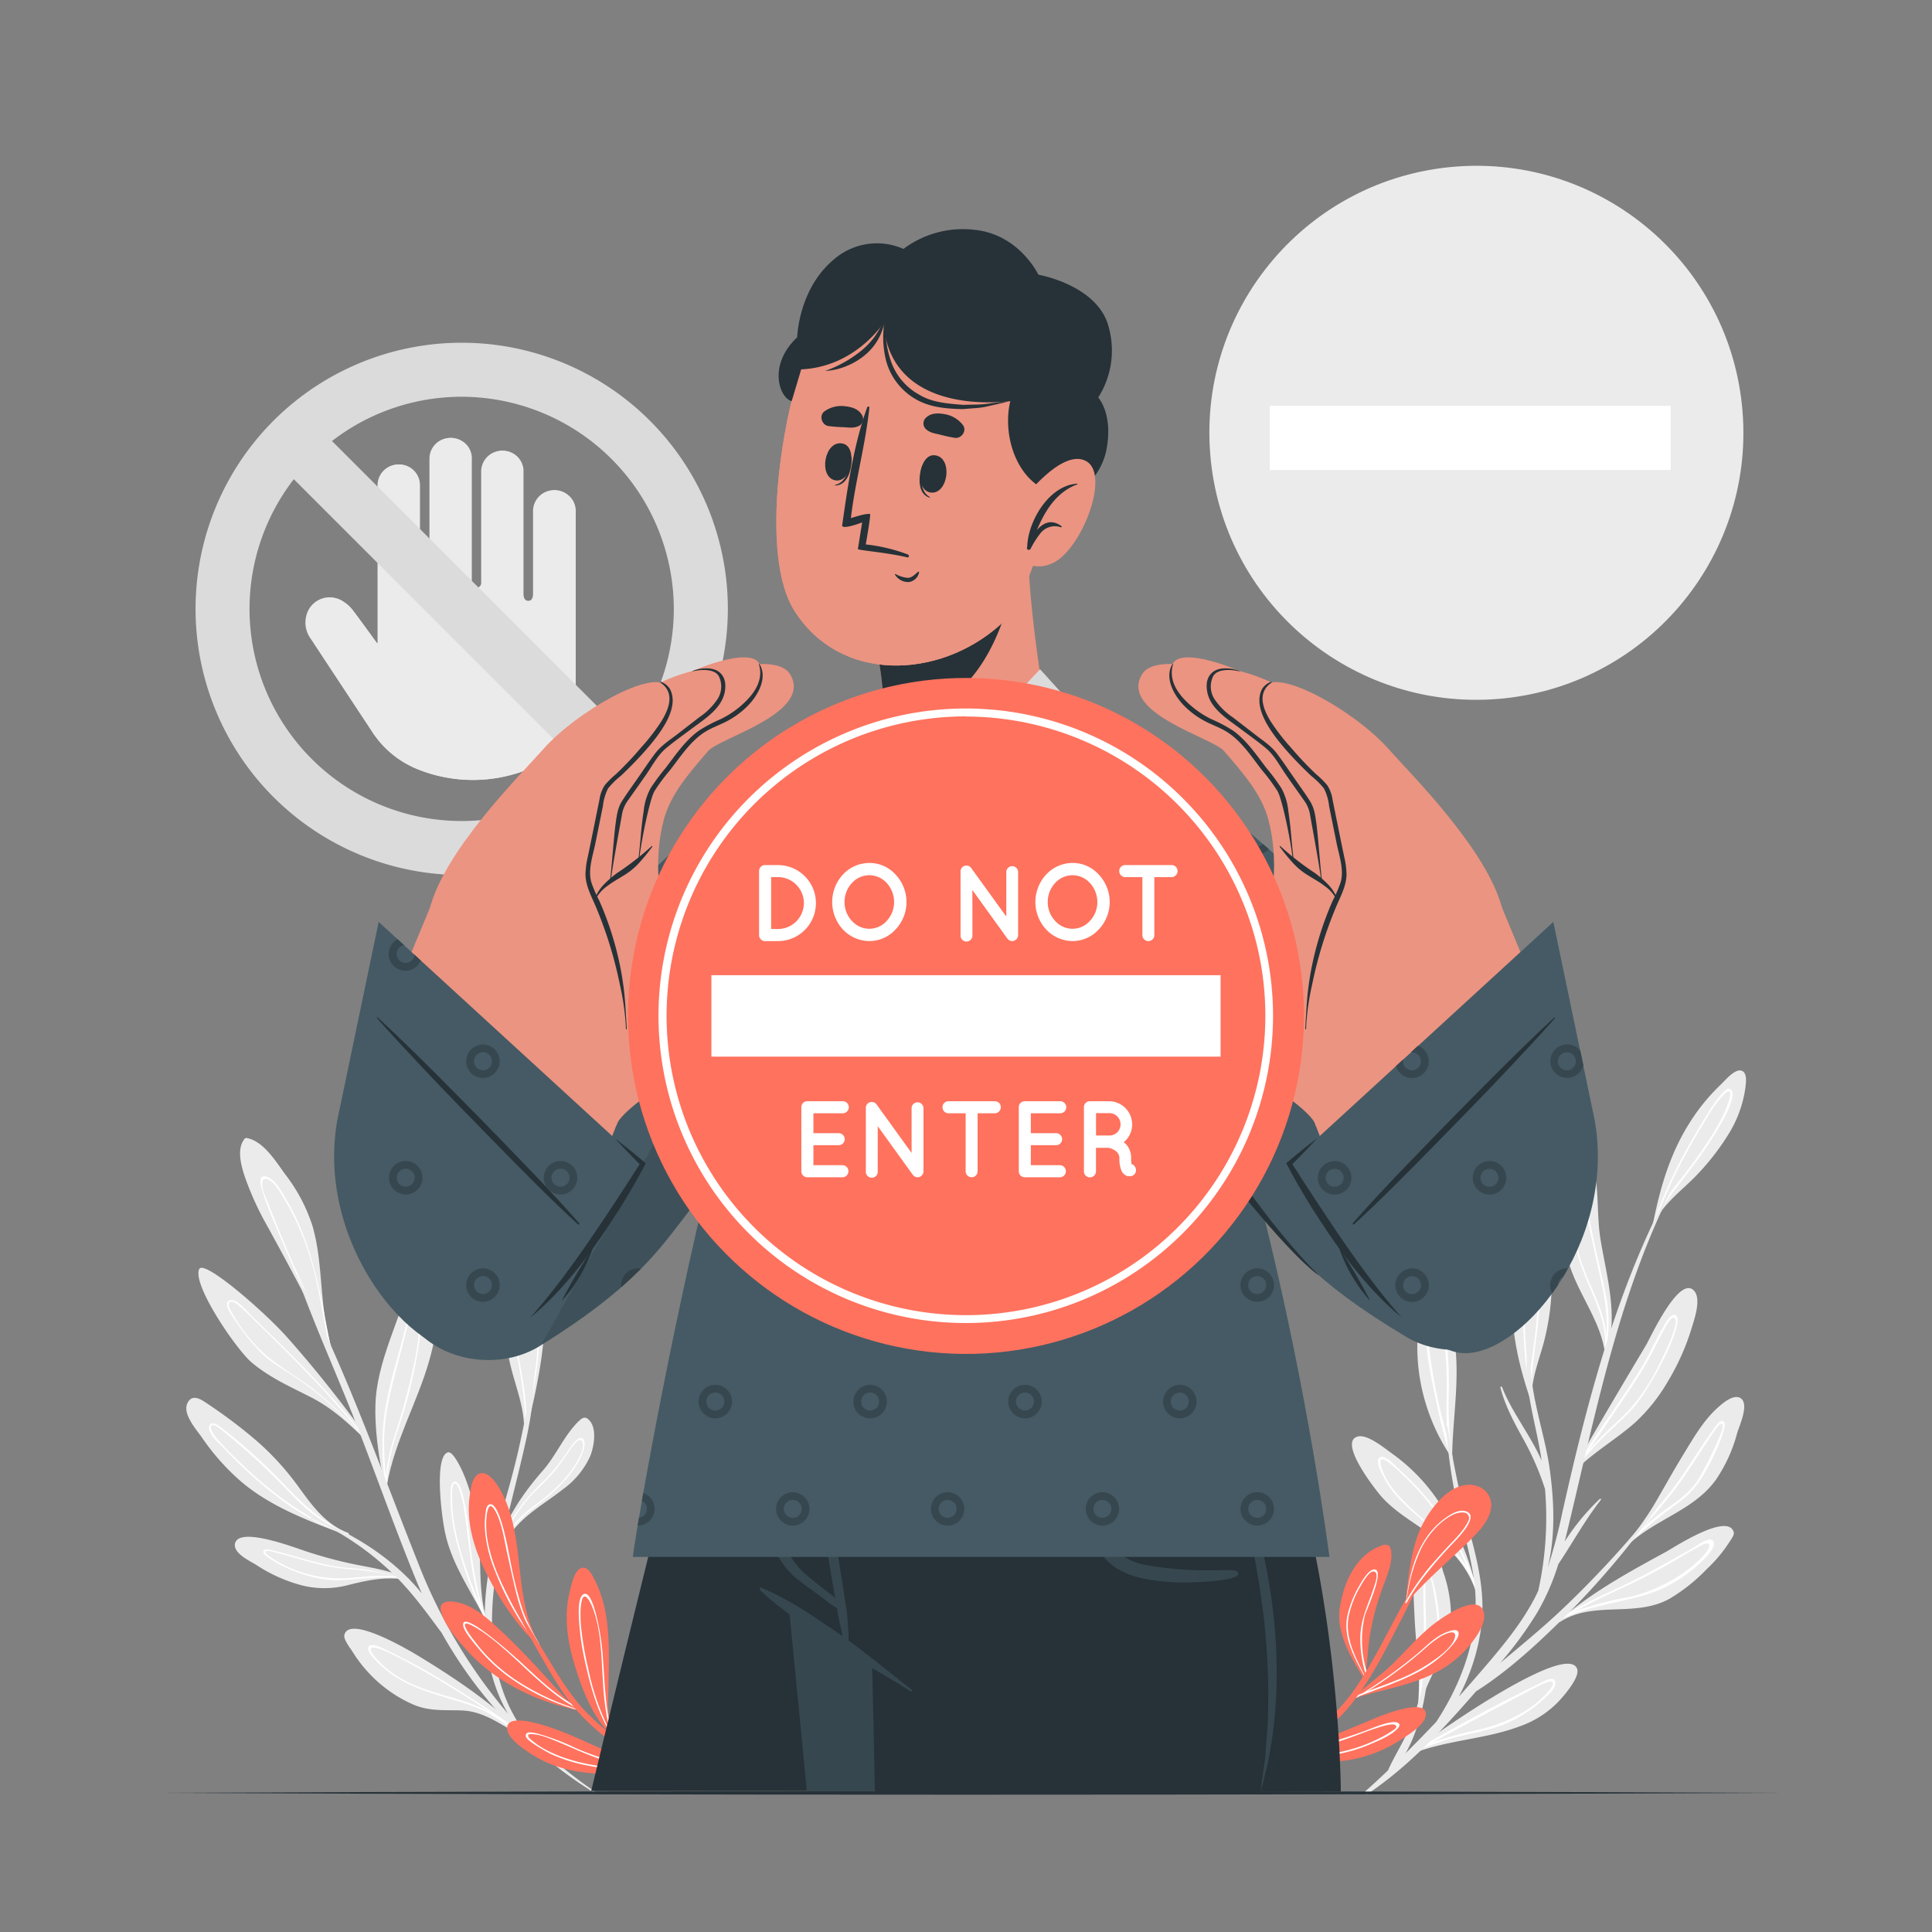 <svg xmlns="http://www.w3.org/2000/svg" viewBox="0 0 500 500"><rect x="0" y="0" width="500" height="500" fill="#808080" stroke="none"/><g id="freepik--background-complete--inject-5"><path d="M406.17,310a30.73,30.73,0,0,0-.93,13.38c1.4,9.37,8.45,16.8,10,26-.19,1.11-.42,2.23-.72,3.35a0,0,0,0,1,0,.05,0,0,0,0,0,0,0h0v0a.18.18,0,0,0,.09.1l.17-.38c.12-.24.22-.47.31-.7s.28-.66.4-1c0,0,.08-.15.08-.19,3.44-9.48.28-20-1.32-29.61-.92-5.51-.53-11.06-1.35-16.53-.2-1.31-.19-3.79-2.07-3.29C408.67,301.85,406.71,308.26,406.17,310Z" style="fill:#ebebeb"></path><path d="M407.56,318.11c-.6,11.4,9.92,21.37,7.47,32.76-.07.33-.15.64-.24,1s-.12.44-.19.66h0l-.1.27a0,0,0,0,1,0,.05,0,0,0,0,0,0,0h0v0a.18.18,0,0,0,.09.1h0a.09.09,0,0,0,.09-.07c.13-.34.25-.68.35-1a13.48,13.48,0,0,0,.58-2.52s0,0,0,0a36.41,36.41,0,0,0-.23-15.26c-1.3-6.47-3-12.75-4.13-19.29-.15-.81-.15-4-1.45-3.57C408.19,311.78,407.63,316.79,407.56,318.11Zm.56-1.7c.1-.64.92-4.92,2-4.48.64.27.71,3.51.81,4,.38,1.77.76,3.52,1.14,5.28.81,3.71,1.64,7.41,2.44,11.12A48.79,48.79,0,0,1,415.77,346C415.18,336,406.46,326.77,408.12,316.41Z" style="fill:#fff"></path><path d="M403.44,419.5c0,.15.13.36.33.23,8.64-5.56,19.41-1,28.35-6a45.85,45.85,0,0,0,9.61-7.67,37.06,37.06,0,0,0,5.85-7c.21-.35,1.3-1.76,1.13-2.46-1.37-5.32-15.21,3.69-17.53,5-9.05,4.93-17.32,9.44-25.25,15.76-.83.65-1.65,1.33-2.47,2A.12.12,0,0,0,403.44,419.5Z" style="fill:#ebebeb"></path><path d="M403.44,419.5l.94-.59c5.94-2.85,12.55-3.86,18.94-5.48a35.55,35.55,0,0,0,16.73-9c.84-.82,4.35-4,3.32-5.58-.93-1.43-4.47,1.33-5.32,1.82-6.43,3.6-12.72,7.25-19.42,10.35-4.28,2-8.62,4-12.7,6.36-.83.65-1.65,1.33-2.47,2A.12.12,0,0,0,403.44,419.5Zm4-2.41c4.73-2.64,9.69-4.84,14.61-7.18q5.07-2.39,9.92-5.2c1.77-1,3.53-2.08,5.31-3.09.9-.51,1.79-1,2.69-1.49.45-.25,1.94-1.11,2.31-.42,1,1.85-8.9,11.27-21.21,13.7A78.11,78.11,0,0,0,407.47,417.09Z" style="fill:#fff"></path><path d="M417.81,403.14a.08.08,0,0,0,0,.12.09.09,0,0,0,.13,0l.54-.52c.65-.65,1.28-1.3,1.9-2l.33-.37s.08,0,.1,0c6.91-7.05,17.36-9.21,23.25-17.39a39.41,39.41,0,0,0,5.53-12.14c.54-1.85,3.2-7.49.87-9-1.81-1.14-4.65,1.33-5.83,2.39-3.76,3.33-6.42,8-9,12.23s-4.9,8.41-7.34,12.61a81.9,81.9,0,0,1-7.72,10.8Q419.19,401.52,417.81,403.14Z" style="fill:#ebebeb"></path><path d="M417.81,403.14a.08.08,0,0,0,0,.12c.57-.59,1.13-1.19,1.7-1.77-.34.42-.69.83-1,1.24.65-.65,1.28-1.3,1.9-2,.3-.35.6-.71.92-1A109.78,109.78,0,0,1,434,389.17a23.29,23.29,0,0,0,5.73-5.69c2.9-4.14,7.38-13.9,6.52-15.37s-2.67,1.64-3.17,2.31c-4,5.48-7.28,11.43-11.6,16.71-2.9,3.54-5.85,7.05-8.79,10.57-.74.71-1.47,1.45-2.17,2.2Q419.19,401.52,417.81,403.14Zm27.8-34.68c.76.32-.4,2.94-.7,3.63a107.54,107.54,0,0,1-4.85,9.88c-1.9,3.37-4.62,5.6-7.74,7.79a81.34,81.34,0,0,0-7.46,5.92c2.92-3.3,5.81-6.64,8.51-10.11,2.24-2.88,4.18-6,6.16-9,1-1.53,2-3.06,3-4.54.29-.41,2.38-3.82,3.06-3.54" style="fill:#fff"></path><path d="M366.38,446.68a.07.07,0,0,0,.07.08.08.08,0,0,0,.09-.07c0-.22.09-.43.13-.65.16-.81.29-1.61.41-2.4l.06-.44a.21.21,0,0,0,.06-.08c1.52-8.67,8.12-15.53,8.33-24.52a35.5,35.5,0,0,0-2-11.72c-.54-1.64-1.43-7.13-3.88-7-1.91.08-2.75,3.33-3.09,4.7-1.09,4.35-.69,9.13-.49,13.56s.63,8.66,1,13a71.75,71.75,0,0,1-.24,11.83C366.64,444.17,366.51,445.42,366.38,446.68Z" style="fill:#ebebeb"></path><path d="M366.38,446.68a.07.07,0,0,0,.07.08c.11-.72.23-1.44.36-2.15-.05.48-.1,1-.14,1.43.16-.81.29-1.61.41-2.4,0-.42.09-.83.14-1.24a98.65,98.65,0,0,1,4-14.17,21.08,21.08,0,0,0,1.35-7.08c0-4.51-1.58-13.95-3-14.6s-1.14,2.56-1.17,3.31c-.19,6.05.41,12.08-.11,18.13-.35,4.07-.75,8.15-1.14,12.22-.19.9-.35,1.8-.49,2.71C366.64,444.17,366.51,445.42,366.38,446.68Zm1.43-9c.48-3.9.92-7.82,1.16-11.73.19-3.25.07-6.5,0-9.75-.05-1.63-.09-3.25-.07-4.87,0-.44-.17-4,.47-4.14s1.19,2.36,1.32,3c.6,3.19,1.13,6.47,1.41,9.71.3,3.45-.58,6.45-1.77,9.64A71.51,71.51,0,0,0,367.81,437.64Z" style="fill:#fff"></path><path d="M365.38,453.88a1.42,1.42,0,0,0,.67-.23c8.83-3.39,18.5-3.54,27.38-6.92a25.71,25.71,0,0,0,10.31-6.79c1.19-1.35,5.29-6,4.39-8.12-2.71-6.46-32.52,13.89-42.33,21.2a1.93,1.93,0,0,0-.44.31C365.06,453.61,365.1,453.86,365.38,453.88Z" style="fill:#ebebeb"></path><path d="M365.38,453.88c.65-.36,1.31-.73,2-1.08,2.15-.87,4.31-1.69,6.52-2.38,3.5-1.1,7.1-1.76,10.66-2.65a34,34,0,0,0,14.9-8c.91-.84,3.63-3.09,3-4.67-.54-1.43-2.77,0-3.56.36-11.2,5.35-22.11,11.5-33,17.54l-.57.29C365.06,453.61,365.1,453.86,365.38,453.88Zm5.2-2.85q6.39-3.48,12.79-6.9,5-2.69,10.05-5.32c1.66-.86,3.3-1.76,5-2.6.66-.33,3.21-1.63,3.45-.71s-1.52,2.64-1.84,3c-5,5.18-11.5,7.85-18.42,9.39A81.15,81.15,0,0,0,370.58,451Z" style="fill:#fff"></path><path d="M407.71,379.23a.39.39,0,0,0,0,.34.46.46,0,0,0,.39.27.59.59,0,0,0,.26,0,.19.19,0,0,0,.15-.06c4.17-4.08,10.54-7.88,14.83-11.79a45.26,45.26,0,0,0,8.28-10.44,61.37,61.37,0,0,0,6.1-13.58c.68-2.26,2.62-7.6.79-9.82-3.78-4.58-11.4,12.07-12.49,13.93C419.84,358.42,413.72,368.79,407.71,379.23Z" style="fill:#ebebeb"></path><path d="M407.66,379.57a.46.46,0,0,0,.39.27c.25-.35.49-.71.73-1.06,1.64-1.92,3.27-3.83,5-5.66,2.83-3,6.07-5.56,8.8-8.63,4.76-5.35,13.69-22.39,11.12-24.09-1.34-.88-3,2.63-3.48,3.45-1.92,3.29-3.41,6.79-5.38,10-2.05,3.43-4.3,6.73-6.54,10-3.47,5.09-6.95,10.15-10.36,15.28Zm3.43-4.13c3.08-4.49,6.12-9,9.17-13.53,2.1-3.12,4.18-6.26,6.06-9.53,1-1.83,2-3.71,2.92-5.6.46-.91.92-1.84,1.44-2.72s2.12-3.95,2.87-2.79-1.51,6.16-2,7.33c-.87,1.9-1.76,3.78-2.72,5.63a49.56,49.56,0,0,1-6.85,10.23c-2.76,3.05-6,5.63-8.77,8.66C412.47,373.88,411.77,374.65,411.09,375.44Z" style="fill:#fff"></path><path d="M357.69,387.52c7.67,8.35,20.05,10.66,24.57,25.27a.06.06,0,0,0,.11,0,0,0,0,0,0,0-.06c-.28-1.47-.61-2.94-1-4.4a64.06,64.06,0,0,0-10.61-21.91,48,48,0,0,0-10.37-10.15c-2-1.43-6.39-5.09-8.92-4.52C346,373,356.29,386,357.69,387.52Z" style="fill:#ebebeb"></path><path d="M358.15,382.39c3.09,6.06,9.22,10,13.91,14.71a55.53,55.53,0,0,1,8.49,10.74q.94,2.46,1.82,5a0,0,0,0,0,0-.06c-.28-1.47-.61-2.94-1-4.4-.05-.08-.09-.16-.14-.23a66.89,66.89,0,0,0-6.37-12.75,70,70,0,0,0-12.65-15c-.85-.76-3.64-4.06-5.08-3.22S357.71,381.55,358.15,382.39Zm-.52-4.71c1.05-.39,6,4.5,7.91,6.49a70.38,70.38,0,0,1,10.69,14.33,66.36,66.36,0,0,1,3.36,7,54.28,54.28,0,0,0-5.55-6.94c-4.23-4.54-9.52-8.17-13.35-13a19.14,19.14,0,0,1-2.55-4.14C357.88,380.75,356.67,378,357.63,377.68Z" style="fill:#fff"></path><path d="M367.21,342a51.92,51.92,0,0,0-.09,12.27,51.19,51.19,0,0,0,8,22.12c.08.12.15.24.24.36.06.39.14.78.23,1.16l.06.27,0,.05h0a.09.09,0,0,0,.17-.07c0-.48,0-1,0-1.45.15-9.87,2-19.55.66-29.44-.3-2.16-1.71-16.29-6.64-13.88C367.61,334.54,367.45,340,367.21,342Z" style="fill:#ebebeb"></path><path d="M369.18,344c-.35,6.09,1.25,12.63,2.5,18.56a140.13,140.13,0,0,0,3.46,13.85c.11.37.24.75.36,1.11,0,.14.07.27.11.41s.05.21.08.32h0a.09.09,0,0,0,.17-.07c0-.48,0-1,0-1.45l-.3-1.08a114,114,0,0,1-.6-16.23c0-2.94,0-5.87-.28-8.8a39.15,39.15,0,0,0-1.26-8.56c-.38-1.18-1.18-3.51-2.84-2.65C369.21,340.14,369.25,342.72,369.18,344ZM372.8,342c1.05,3.2,1.2,7,1.43,10.3s.19,6.43.16,9.63a100.67,100.67,0,0,0,.24,10.27c-1.17-4.29-2.3-8.58-3.13-13-.65-3.44-1.23-6.9-1.63-10.37a25.65,25.65,0,0,1-.17-5.4,13.36,13.36,0,0,1,.26-1.9C370.39,339.53,372.34,340.5,372.8,342Z" style="fill:#fff"></path><path d="M427.86,316.36c0,.16-.06.31-.1.47a.29.29,0,0,0,.37.33.29.29,0,0,0,.21-.23c.07-.28.14-.57.2-.85h0c.06-.24.11-.46.16-.69.22-.39.44-.76.69-1.13,2.62-4,7.16-7.31,10.24-10.7a62.31,62.31,0,0,0,7.61-9.88,30.73,30.73,0,0,0,4.41-11.79c.14-1.13.68-4-.74-4.71-1.79-.9-4.52,2.53-5.49,3.43a51.32,51.32,0,0,0-8.54,10.6C432.09,299,429.63,307.49,427.86,316.36Z" style="fill:#ebebeb"></path><path d="M428.66,314.39a17.31,17.31,0,0,0-.8,2c0,.16-.06.31-.1.47a.29.29,0,0,0,.37.33,3.38,3.38,0,0,1,.11-.34l.3-.74h0c.27-.62.55-1.22.85-1.82a41.27,41.27,0,0,1,3.84-6.1c2.52-3.36,5.15-6.62,7.54-10.07,1.2-1.73,10.41-15.05,6.79-16.32-.68-.25-1.34.67-1.71,1a27.65,27.65,0,0,0-3.3,4.46c-2.31,3.61-4.49,7.32-6.54,11.08A119.14,119.14,0,0,0,428.66,314.39Zm6.58-13.75q2.64-5,5.57-9.82c.95-1.57,1.89-3.15,2.93-4.67.51-.75,3.1-4.13,3.81-3.69,1,.65-1.43,5.91-2.18,7.33-.86,1.62-1.79,3.19-2.77,4.74-2,3.11-4.14,6.08-6.37,9-2,2.59-4.33,5.34-6.17,8.32A118.6,118.6,0,0,1,435.24,300.64Z" style="fill:#fff"></path><path d="M396.22,362.7c0,.16.11.31.15.46a.29.29,0,0,0,.49.1.32.32,0,0,0,.07-.3c-.09-.28-.17-.57-.26-.85h0l-.21-.68q0-.66,0-1.32c.28-4.74,2.52-9.92,3.49-14.39a62.12,62.12,0,0,0,1.62-12.37,30.77,30.77,0,0,0-2.1-12.41c-.45-1.05-1.42-3.8-3-3.7-2,.12-2.65,4.46-3,5.71a51.66,51.66,0,0,0-2.07,13.47C391.16,345.56,393.31,354.14,396.22,362.7Z" style="fill:#ebebeb"></path><path d="M395.93,360.6a18,18,0,0,0,.29,2.1c0,.16.11.31.15.46a.29.29,0,0,0,.49.1c0-.12-.06-.23-.08-.35s-.08-.53-.11-.8h0c-.08-.67-.14-1.33-.18-2a41,41,0,0,1,.26-7.21c.49-4.16,1.13-8.31,1.47-12.49.17-2.1,1.45-18.24-2.32-17.52-.71.13-.83,1.25-.95,1.76a27.61,27.61,0,0,0-.62,5.51c-.19,4.28-.21,8.58-.1,12.86A117.59,117.59,0,0,0,395.93,360.6Zm-1.21-15.2c-.15-3.76-.18-7.53-.11-11.29,0-1.83.05-3.68.19-5.51.06-.9.61-5.13,1.44-5.1,1.23,0,1.74,5.83,1.8,7.43.07,1.83,0,3.66,0,5.49-.14,3.67-.53,7.34-1,11-.41,3.23-1.07,6.79-1.17,10.29A120.37,120.37,0,0,1,394.72,345.4Z" style="fill:#fff"></path><path d="M374.67,369.34a228.29,228.29,0,0,0,5.2,25.35c1.75,6.46,3.51,13,3.76,19.74.3,8-2,17-6.1,24.67q3.53-3.94,7-8c4.7-5.52,9.37-11.18,12.71-17.65.33-.64.63-1.29.93-1.94a.17.17,0,0,1,0-.16,87.42,87.42,0,0,0,1.68-26,71.74,71.74,0,0,0-5.67-13c-2.36-4.29-4.61-8.45-5.87-13.21-.07-.27.31-.44.42-.16,2.4,6.29,7.34,12.42,10.24,19q-.24-1.62-.54-3.24c-1.89-10.34-5.47-20.73-1.68-31.06.12-.35.62-.11.51.23-3.56,11.51,2,24.19,3.71,35.63,1.23,8.5,1.65,17.67-.41,26.14a137.33,137.33,0,0,0,3.78-14.3c6.51-29,14-57.86,28.14-84.22.13-.26.55-.08.42.18-14.44,28.61-20.16,59.71-27.69,90.54-.08.35-.17.7-.26,1.05a58,58,0,0,1,9.07-11c.16-.16.43,0,.28.23-4.14,5.3-7.3,11.1-11,16.63a60.47,60.47,0,0,1-5.39,12.42,98.88,98.88,0,0,1-9.61,13.13c5.89-4.94,11.84-9.81,17.38-15.19a262.71,262.71,0,0,0,23.55-25.91c.11-.13.3,0,.2.17a220.42,220.42,0,0,1-23.44,28c-7.33,7.29-15.18,14.72-24,20.32-8.41,9.68-17.41,19.41-28,26.5a.46.46,0,0,1-.54-.75c2-1.74,3.86-3.51,5.75-5.29,1.83-4.1,4.38-7.86,6-12.11a66.8,66.8,0,0,0,3.9-15.43c.05-.39.62-.29.6.09-.44,7.22-2.06,16.11-5.92,23q4-4,7.92-8.12c6.91-10.55,11.41-23.09,9.9-35.72-.78-6.48-2.64-12.75-4.16-19.09a140.76,140.76,0,0,1-3.19-21.33A.25.25,0,0,1,374.67,369.34Z" style="fill:#ebebeb"></path><path d="M140,328.43c1.49,4.11,1.18,9.17,1,13.45a105.61,105.61,0,0,1-1.71,14.62c-.81,4.5-1.84,8.95-3,13.38l0,.12c-.07.29-.15.58-.22.87s-.09.72-.15,1.09a.23.23,0,0,1-.19.19.18.18,0,0,1-.23-.21l.06-.59c.72-8.31-4.08-15.89-4.37-24.12-.15-4.51.93-9,1.77-13.44.46-2.44.58-5.6,1.53-7.89.25-.61.31-1.27,1-1.59C137.62,323.32,139.5,327,140,328.43Z" style="fill:#ebebeb"></path><path d="M138.05,331.51c-1.3-1.08-2.07,1.9-2.33,2.72-1.71,5.48-2.67,12-1.69,17.69,1.07,6.24,2.2,12.49,1.74,18.81l-.18.62-.06.59a.18.18,0,0,0,.23.21c0-.13,0-.25.05-.38.18-.58.35-1.18.51-1.77l0-.12a119.89,119.89,0,0,0,2.19-12.95,84,84,0,0,0,1-18.33,40.68,40.68,0,0,0-.55-4.4C138.83,333.47,138.69,332,138.05,331.51Zm.74,3.7c.23,1.54.39,3.09.47,4.66a85,85,0,0,1-.94,16.09,116.79,116.79,0,0,1-2.29,13.8,48.25,48.25,0,0,0-.45-10.8c-.38-2.7-.94-5.36-1.35-8a30,30,0,0,1,.33-9.07,38.28,38.28,0,0,1,1.82-8.4c.21-.53.81-1.71,1.28-1.63C138.48,332,138.7,334.6,138.79,335.21Z" style="fill:#fff"></path><path d="M102.71,391.89s0,0,0,0" style="fill:#ebebeb"></path><path d="M136,449.28a.2.2,0,0,1,.1.25h0a.25.25,0,0,1-.17.16.25.25,0,0,1-.17,0c-5.09-2.57-9.94-6.66-15.83-7-4.61-.24-8.57.33-13-1.56a34.7,34.7,0,0,1-11.7-8.4,35.32,35.32,0,0,1-4-5.27c-.55-.9-2.37-3.15-2.11-4.31,1.18-5.4,17.22,4.21,19.35,5.51,9.43,5.74,19,12.19,26.89,20a.09.09,0,0,1,0,.09.15.15,0,0,1-.06.09C135.56,449,135.77,449.13,136,449.28Z" style="fill:#ebebeb"></path><path d="M136,449.28c-.2-.15-.41-.29-.62-.43a.15.15,0,0,0,.06-.09c-5.22-3.95-10.75-7.54-16.3-11a163.4,163.4,0,0,0-18.48-10.39c-.87-.39-4.52-2.57-5.28-1.16s3,4.65,3.83,5.37c4.75,4.25,11,6.2,17,8,3.9,1.15,7.72,2.24,11.21,4.39,2.93,1.81,5.64,3.95,8.55,5.77a.25.25,0,0,0,.17-.16c-1.49-1-2.93-2-4.36-3l4.36,3A.2.2,0,0,0,136,449.28Zm-13.13-8C117,439,110.74,438,105.11,435.1a24.94,24.94,0,0,1-7.26-5.39c-.39-.42-2.29-2.33-1.86-3.09.29-.51,1.81,0,2,0a45.7,45.7,0,0,1,4.85,2.17c5.49,2.8,10.83,6,16.06,9.22,2.91,1.8,5.76,3.68,8.58,5.6A29,29,0,0,0,122.84,441.25Z" style="fill:#fff"></path><path d="M112.78,337.42c.63,4.88-.35,10-1.68,14.66-3.08,10.85-9,20.93-10.92,32.12-.07.44-.14.88-.2,1.32.1.57,0,.43-.16-.25h0c-.81-3-3.64-16.1-2.35-25.51.82-5.88,2.84-11.43,4.87-17,1.16-3.17,2.29-6.34,3.48-9.49.38-1,.91-3.89,2.44-4.11C111.21,328.75,112.53,335.51,112.78,337.42Z" style="fill:#ebebeb"></path><path d="M107.65,338.4a1,1,0,0,0-1.31.34,4.9,4.9,0,0,0-.64,1.92l-.9,3.46c-2,7.94-4.81,16.05-5.58,24.26a68,68,0,0,0,.59,16.36v.53h0c.18.68.26.82.16.25.06-.44.13-.88.2-1.32,0-.61,0-1.22.06-1.84A49.77,49.77,0,0,1,103,370a125.78,125.78,0,0,0,5.6-23.42,24.2,24.2,0,0,0,.18-5.38C108.71,340.43,108.51,338.83,107.65,338.4Zm.72,2.56a8,8,0,0,1,.11,1.19,19.59,19.59,0,0,1-.06,2.54,56.36,56.36,0,0,1-.82,6.07,169.62,169.62,0,0,1-5.55,21,44.79,44.79,0,0,0-2.18,10.55,88.66,88.66,0,0,1-.46-9.06c0-7.74,2.19-15.07,4.1-22.51.47-1.83.95-3.68,1.42-5.52.23-.92.47-1.84.71-2.76l.35-1.39c.23-.92.1-1.31,1.13-1.59C108.39,339.17,108.19,339.89,108.37,341Z" style="fill:#fff"></path><path d="M120.51,382.78a60.6,60.6,0,0,1,3,11.14c1.26,7.61.09,16.41,2.09,24,.18.49.34,1,.48,1.51.06.19.11.37.15.56s-.14.16-.18.07l-.49-1h0l-.25-.51c-3.78-7.38-8.62-14.13-10.23-22.43-1-5.1-2.57-19.17.8-20.24C117.34,375.43,119.68,380.6,120.51,382.78Z" style="fill:#ebebeb"></path><path d="M117.44,383.53c-.8.38-.77,2-.82,2.61a31.8,31.8,0,0,0,.19,5.25,52,52,0,0,0,1.9,9.56,102.94,102.94,0,0,0,6.56,17.62l.25.51h0l.49,1c0,.09.21,0,.18-.07s-.09-.37-.15-.56c-2.48-6.51-3.52-13.35-4.38-20.27C121.47,397.61,120.21,382.22,117.44,383.53Zm2.52,6.24c.24,1.45.44,2.91.64,4.37.45,3.4.84,6.82,1.33,10.22a78.06,78.06,0,0,0,2.31,11,132.45,132.45,0,0,1-4.62-12.55,69.78,69.78,0,0,1-2.08-8.56,36,36,0,0,1-.49-4.76c0-.76-.35-5.17.56-5.55C118.75,383.46,119.86,389.15,120,389.77Z" style="fill:#fff"></path><path d="M152.68,367.76c1.86,2.29,1,6.85,0,9.25a21.8,21.8,0,0,1-7,8.43c-4.19,3.31-8.87,5.87-12.4,10s-2.37,2.83-4.83,8c-.05.1-.14.11-.22,0a1,1,0,0,1-.16-.83.68.68,0,0,0,0-.14c2.26-8.54,6.65-15.27,12.46-21.94,3.3-3.78,5.28-8.57,8.72-12.21C150.55,367,151.4,366.18,152.68,367.76Z" style="fill:#ebebeb"></path><path d="M150.71,372.25c-1.26-.59-2.84,2-3.49,2.88a54,54,0,0,1-6,7.64,65.38,65.38,0,0,0-5.86,6.26A42.83,42.83,0,0,0,129,400.47c-.33.69-.64,1.41-.91,2.15a1,1,0,0,0,.16.83l.09-.28a29.32,29.32,0,0,1,10.35-13.36c4.79-3.62,9.3-7.65,11.86-13.22C151,375.61,151.87,372.81,150.71,372.25Zm-.2,3.63a24.45,24.45,0,0,1-1.43,2.79,30,30,0,0,1-3.38,4.55,52.33,52.33,0,0,1-7.55,6.55,31.91,31.91,0,0,0-7.89,8.4,43.47,43.47,0,0,1,5.94-9.71c2.16-2.64,4.79-4.78,7-7.35,1-1.19,1.93-2.46,2.83-3.73l1.45-2.08c.43-.61,1.8-2.79,2.72-2.61C151.39,372.91,150.67,375.5,150.51,375.88Z" style="fill:#fff"></path><path d="M74.41,346.2C82,354.73,89,363.69,95.67,372.91a.3.3,0,0,1,0,.36l0,.06.13.18a.13.13,0,0,1,0,.17l0,0h0a.17.17,0,0,1-.13,0c-4.71-4.62-9.14-8.94-15.07-12-5.42-2.79-10.77-5.11-15.48-9.08-4-3.39-15.42-20.14-13.57-24.14C52.67,325.77,68.4,339.42,74.41,346.2Z" style="fill:#ebebeb"></path><path d="M65.06,340.5c-1-.95-3.88-4.7-5.72-3.94s1.09,4.55,1.64,5.35a54.79,54.79,0,0,0,6.72,8.31c2.55,2.48,5.57,4.13,8.52,6.07,7.24,4.79,13.63,11,19.45,17.42h0l0,0a.13.13,0,0,0,0-.17l-.13-.18,0-.06C86.56,361.41,75.76,350.9,65.06,340.5Zm30,32.4a123.5,123.5,0,0,0-12.86-12.51c-5.32-4.46-11.76-7.33-16.36-12.63a41,41,0,0,1-6-8.38c-.21-.4-1-1.77-.45-2.3s1.75.11,3.38,1.6c1.34,1.24,2.62,2.56,3.93,3.84,5.15,5,10.27,10.09,15.22,15.32Q88.75,365.12,95,372.9Z" style="fill:#fff"></path><path d="M105.84,408.72a.17.17,0,0,1,0,.12.21.21,0,0,1-.26.13l-.72-.23s0,0-.06,0c-5.4-.7-9.79.22-15,1.55a24,24,0,0,1-11.69,0A39.89,39.89,0,0,1,66.32,405c-1.49-.95-6.23-3.07-5.46-5.68,1.27-4.28,15.68,1.3,18.17,2.1A111.74,111.74,0,0,0,92.52,405c4.51.88,9,1.62,13.23,3.58A.14.14,0,0,1,105.84,408.72Z" style="fill:#ebebeb"></path><path d="M103,408.06s0,0,0,0c-2.61-.6-5.21-1.3-7.84-1.76-3-.52-6-.45-8.92-1-5.54-1-10.81-3-16.28-4.19-.72-.15-2.13-.43-1.75.78.16.53.92,1,1.32,1.24a25.7,25.7,0,0,0,3.86,2.27c4.56,2.17,9.85,3.76,14.95,3.54,5.91-.27,11.66-1.39,17.5-.13a.17.17,0,0,0,0-.12A17.93,17.93,0,0,0,103,408.06Zm-12.8.36A32.59,32.59,0,0,1,71.6,404a26.78,26.78,0,0,1-2.39-1.59c-.45-.38-1.11-1.2.63-1a10.62,10.62,0,0,1,1.21.29c1.41.36,2.81.75,4.22,1.15,3,.85,6,1.75,9,2.39a55.12,55.12,0,0,0,8.2,1A66.59,66.59,0,0,1,102.4,408C98.37,407.48,94.2,408.1,90.18,408.42Z" style="fill:#fff"></path><path d="M90.27,397a.42.42,0,0,1,0,.25.61.61,0,0,1,0,.12.43.43,0,0,1-.09.13l0,0a.39.39,0,0,1-.38,0,16.75,16.75,0,0,1-2.31-1c-8.94-3.41-18.11-7-25.39-13.33a58.86,58.86,0,0,1-9.74-11c-1.37-2-5.14-6.15-3.9-8.93s3.7-1,5.37.14a128.33,128.33,0,0,1,12.54,9.47,70.29,70.29,0,0,1,10.48,11.39c3.66,5,7.17,10.18,13.21,12.45A.41.41,0,0,1,90.27,397Z" style="fill:#ebebeb"></path><path d="M73.74,384.35a150.92,150.92,0,0,0-16.35-14.81c-.75-.6-2.9-2.13-3.24-.41-.39,2,2.6,4.41,3.74,5.61a116.22,116.22,0,0,0,14,12.71,64.75,64.75,0,0,0,18.34,9.93.61.61,0,0,0,0-.12c-10.84-4-20.23-11.07-28.43-19.1-2-1.93-4-3.89-5.78-6-.29-.33-2-2.59-1.3-3.21s2.9,1.31,3.17,1.55c1.31,1.07,2.61,2.16,3.91,3.25a178.63,178.63,0,0,1,13.78,13.18,44.07,44.07,0,0,0,14.65,10.32.42.42,0,0,0,0-.25C83.71,394.12,78.64,389.57,73.74,384.35Z" style="fill:#fff"></path><path d="M73.82,303.92a43.69,43.69,0,0,1,7.07,13.41c2.18,7.56,2,15.47,3.14,23.2a.14.14,0,0,0,0,.09,53.71,53.71,0,0,0,1.22,6.24c.12.44.24.88.37,1.32a.3.3,0,0,1,0,.27.51.51,0,0,1-.18.09.37.37,0,0,1-.18,0h0a.32.32,0,0,1-.21-.2c-.22-.62-.41-1.25-.6-1.88a.12.12,0,0,1-.09-.08c-4.62-9.65-9.87-19.4-15.11-28.95a77.25,77.25,0,0,1-6-13.21c-.88-2.72-2-6.91,0-9.43a.61.61,0,0,1,.53-.28C68.16,295.23,71.43,300.66,73.82,303.92Z" style="fill:#ebebeb"></path><path d="M69,304.54c-2.09-.68-1.67,1.79-1.33,3a87.78,87.78,0,0,0,3.69,9.75q2.19,5.4,4.55,10.73c3,6.71,7.11,13.39,9.3,20.42v0h0a.37.37,0,0,0,.18,0,.51.51,0,0,0,.18-.09l-.33-1.59c-.41-2.08-.81-4.16-1.22-6.24a.14.14,0,0,1,0-.09c-2-10-4.16-19.94-9.42-29.13C73.38,309.27,71.56,305.36,69,304.54Zm6.25,8.75a73,73,0,0,1,6.64,18.35c1.15,5.06,1.92,10.2,3,15.28-1.46-4.08-3.59-8-5.43-11.91q-4.32-9.31-8.15-18.82-.93-2.28-1.82-4.59c-.52-1.36-1.65-3.48-1.65-5,0-2.88,2.39-.92,3.17-.07A16.43,16.43,0,0,1,72.75,309C73.64,310.41,74.47,311.84,75.25,313.29Z" style="fill:#fff"></path><path d="M137.66,356A210.08,210.08,0,0,1,132,383.88c-2.35,8.4-4.79,16.8-5.93,25.47-1.52,11.51-.48,24.13,5.39,34.14a135.69,135.69,0,0,1-23.11-38.64c-9.46-23.75-18-48.15-29.51-71-.19-.38-.71-.09-.57.29,4.7,12.49,10.23,24.68,15,37.13s9.21,24.89,14.22,37.17c.54,1.33,1.1,2.64,1.68,3.94-7.33-9.08-18.08-15.78-28.62-19.66-.14-.05-.19.16-.07.21a74.41,74.41,0,0,1,20.34,13.52c5.25,4.84,9.25,10.45,13.48,16.13a114.2,114.2,0,0,0,39.91,41.64.16.16,0,0,0,.17-.27,114,114,0,0,1-18.46-15.49c-9.44-12.49-9.88-29.16-7.07-44.31,1.48-7.95,3.58-15.75,5.46-23.6s4-16.26,3.8-24.5A.23.23,0,0,0,137.66,356Z" style="fill:#ebebeb"></path><circle cx="380.5" cy="113.34" r="68.88" transform="matrix(1, -0.08, 0.08, 1, -7.48, 29.11)" style="fill:#ebebeb"></circle><rect x="328.61" y="105.04" width="103.77" height="16.6" style="fill:#fff"></rect><g id="freepik--evN0z7--inject-5"><path d="M97.71,166.41l-.14,0a2.43,2.43,0,0,1-.2-.25c-2-2.75-4-5.54-6.06-8.25A9,9,0,0,0,89,155.8a6.21,6.21,0,0,0-9.59,3.7,7,7,0,0,0,1.08,5.67q7.91,12,15.83,24a25.27,25.27,0,0,0,11.46,9.74,38.1,38.1,0,0,0,25.42,1.4,20.28,20.28,0,0,0,13.45-11.69A26.14,26.14,0,0,0,149,177.82q0-14.73,0-29.47V132.43a5.29,5.29,0,0,0-2-4.35,5.39,5.39,0,0,0-8.81,4.18c0,7.13,0,14.27,0,21.4,0,1.22-.48,1.88-1.36,1.87s-1.35-.65-1.35-1.88q0-15.42,0-30.85c0-.44,0-.88,0-1.32a5.37,5.37,0,0,0-10.71.73q0,14,0,27.94a6.91,6.91,0,0,1,0,.79,1.35,1.35,0,0,1-2.67.12,4.91,4.91,0,0,1,0-.86v-31a8.29,8.29,0,0,0,0-.86,5.17,5.17,0,0,0-2.62-4.26,5.36,5.36,0,0,0-8.1,4.67q0,15.72,0,31.44a5.93,5.93,0,0,1,0,.73,1.36,1.36,0,0,1-1.35,1.2,1.34,1.34,0,0,1-1.34-1.14,4.34,4.34,0,0,1,0-.72v-11.7c0-4.36,0-8.72,0-13.08a5.37,5.37,0,1,0-10.74.17v40.74Z" style="fill:#ebebeb"></path><path d="M97.71,166.41V125.67a5.37,5.37,0,1,1,10.74-.17c0,4.36,0,8.72,0,13.08v11.7a4.34,4.34,0,0,0,0,.72,1.34,1.34,0,0,0,1.34,1.14,1.36,1.36,0,0,0,1.35-1.2,5.93,5.93,0,0,0,0-.73q0-15.72,0-31.44a5.36,5.36,0,0,1,8.1-4.67,5.17,5.17,0,0,1,2.62,4.26,8.29,8.29,0,0,1,0,.86v31a4.91,4.91,0,0,0,0,.86,1.35,1.35,0,0,0,2.67-.12,6.91,6.91,0,0,0,0-.79q0-14,0-27.94a5.37,5.37,0,0,1,10.71-.73c0,.44,0,.88,0,1.32q0,15.42,0,30.85c0,1.23.46,1.87,1.35,1.88s1.36-.65,1.36-1.87c0-7.13,0-14.27,0-21.4a5.39,5.39,0,0,1,8.81-4.18,5.29,5.29,0,0,1,2,4.35v15.92q0,14.73,0,29.47a26.14,26.14,0,0,1-2.28,10.77,20.28,20.28,0,0,1-13.45,11.69,38.1,38.1,0,0,1-25.42-1.4,25.27,25.27,0,0,1-11.46-9.74q-7.93-12-15.83-24a7,7,0,0,1-1.08-5.67A6.21,6.21,0,0,1,89,155.8,9,9,0,0,1,91.31,158c2.07,2.71,4,5.5,6.06,8.25a2.43,2.43,0,0,0,.2.25Z" style="fill:#ebebeb"></path></g><path d="M119.49,226.46a68.88,68.88,0,1,1,68.88-68.88A69,69,0,0,1,119.49,226.46Zm0-123.78a54.9,54.9,0,1,0,54.89,54.9A55,55,0,0,0,119.49,102.68Z" style="fill:#dbdbdb"></path><rect x="112.49" y="95.89" width="13.98" height="123.38" transform="translate(-76.43 130.64) rotate(-45)" style="fill:#dbdbdb"></rect></g><g id="freepik--Table--inject-5"><path d="M460,464c-134.53.62-285.43.62-420,0,134.53-.61,285.43-.61,420,0Z" style="fill:#263238"></path></g><g id="freepik--Plants--inject-5"><path d="M352.87,434.28c-3.34-5.57-7.17-11.72-6.09-18.45,1-6.22,3.91-12.9,10-15.54,1.75-.75,3-.94,3.26,1.23.42,3.3-1.41,7-2.47,10.08a65.3,65.3,0,0,0-3.1,12c-.43,2.88-.57,5.79-.93,8.68,0,.36-.08.73-.14,1.09,0,.14,0,.28-.06.42l.09.16a.32.32,0,0,1,0,.3.23.23,0,0,1-.07.1A.34.34,0,0,1,352.87,434.28Z" style="fill:#FF725E"></path><path d="M353.4,434.35c-2.68-5-5.88-10.29-4.71-16.16a26.85,26.85,0,0,1,3.06-7.75c.62-1.09,2.46-4.37,4-4.27,2.74.18-2.19,10.67-2.52,11.93a27.82,27.82,0,0,0,.38,14.18c0,.36-.08.73-.14,1.09a31,31,0,0,1-1.41-10c.16-4.71,2.19-8.41,3.57-12.79.3-.95,1.42-3.93-.28-3.88-1.12,0-2.93,3.22-3.32,3.91a26.32,26.32,0,0,0-2.92,7.34c-1.27,5.9,1.82,11.19,4.39,16.33A.23.23,0,0,1,353.4,434.35Z" style="fill:#fff"></path><path d="M351.14,439.32l-.73.23h0a.19.19,0,0,1-.18,0,.29.29,0,0,1,0-.37.21.21,0,0,1,.14-.07l.1,0,.23-.05v0l.06-.05c3.19-3.09,6.88-5.64,10.05-8.78,3-3,5.84-6.2,9.1-9,2-1.74,12.74-9.75,14.12-3.85.61,2.61-1.8,6-3.28,7.92a27.32,27.32,0,0,1-7.28,6.48C366.56,436,358.7,437,351.14,439.32Z" style="fill:#FF725E"></path><path d="M366.46,433a31.44,31.44,0,0,0,7.4-5.17c.77-.72,4.41-4.18,3.5-5.57-.57-.9-2.5,0-3.15.22-2.76,1.1-4.93,3.4-7.15,5.29a121.86,121.86,0,0,1-14.43,10.43c-.35.14-.71.27-1.06.42s-.58.23-.87.34c-.1.05-.2.08-.3.12l-.24.1a.28.28,0,0,0,0,.36l.69-.26-.51.3h0l.59-.19.14,0,.85-.49C356.87,437,361.84,435.38,366.46,433Zm-12.64,4.75q4.44-2.73,8.58-5.89c2.24-1.69,4.39-3.48,6.5-5.31a27.83,27.83,0,0,1,3.74-2.92c1-.63,5-2.64,3.71.71-1,2.43-4.5,4.85-6.55,6.22a45.43,45.43,0,0,1-7.27,3.84C359.67,435.59,356.73,436.64,353.82,437.72Z" style="fill:#fff"></path><path d="M337.27,451h0a2,2,0,0,1-.14-.2c-2.61-5.33-6.92-12-5.88-18.19.77-4.59,4-10.5,8.85-11.84,5.43-1.51,3.26,8.15,2.83,10.63A182.31,182.31,0,0,1,337.59,451l-.06.12a0,0,0,0,0,0,0C337.46,451.19,337.36,451.1,337.27,451Z" style="fill:#FF725E"></path><path d="M337.52,451.1c0-.4,0-.81.06-1.21.26-4.6.71-9.2,1.4-13.75.17-1.15,2.13-9.87-.21-9.72-1.42.09-2.64,3.29-3.08,4.33a18.34,18.34,0,0,0-1.33,5.89c-.24,4.65,1.62,9.1,2.75,13.59.06.21.11.42.16.63,0,.05,0,.09,0,.14h0C337.36,451.1,337.46,451.18,337.52,451.1Zm-2.73-11.9a18.3,18.3,0,0,1,.54-6.16c.35-1.32,1.75-6.11,3.48-6,.92,0,.75.61.81,1.66a11.62,11.62,0,0,1,0,1.45c-.09,1.19-.31,2.36-.5,3.53-.36,2.06-.66,4.11-.91,6.18-.43,3.38-.71,6.78-.88,10.18C336.54,446.4,335.09,442.9,334.79,439.2Z" style="fill:#fff"></path><path d="M353.2,454.56a35,35,0,0,1-20.45-.29.23.23,0,0,1-.11-.07.27.27,0,0,1-.05-.32.26.26,0,0,1,.31-.14l.41.12c7.53-3.05,15.07-6,22.54-9.18,1.76-.75,13.1-5.32,13.17-1.1.05,2.6-4.22,5.14-6.08,6.4A35.44,35.44,0,0,1,353.2,454.56Z" style="fill:#FF725E"></path><path d="M361.61,447.44c.5-.5.93-1.15.15-1.58-1.49-.83-6.75,1.43-8.25,2-6.17,2.28-12.39,4-18.72,5.68l-1.6.44-.6-.09a.27.27,0,0,0,.05.32l.16,0c.27,0,.54.08.81.1h0a41.6,41.6,0,0,0,12.85-.41,39.28,39.28,0,0,0,7.81-2.35C356.6,450.55,359.84,449.28,361.61,447.44ZM334,454l-.39,0c.23,0,.44-.08.67-.14a116.91,116.91,0,0,0,14.7-4c2.44-.86,4.81-1.86,7.27-2.63,1-.32,4-1.34,4.82-.8s-.19,1.09-.74,1.5c-.4.29-1.19.72-1.59,1A40.83,40.83,0,0,1,334,454Z" style="fill:#fff"></path><path d="M318,463.55l-.58-1,2.7-1.58c3.62-2.17,7.22-4.36,10.78-6.62,2-1.28,4-2.59,6-3.95l.2-.14c.15-.12.31-.23.47-.34l.51-.37a51.23,51.23,0,0,0,11.57-11.07c1.07-1.45,2.07-2.95,3-4.47l.27-.44a.75.75,0,0,0,.07-.12c.11-.15.19-.3.29-.46l.21-.35c2.89-4.74,5.41-9.72,8-14.57.75-1.39,1.5-2.79,2.27-4.17a1.38,1.38,0,0,1,.14-.24,1.82,1.82,0,0,1,.16-.31c3.35-6.13,6.77-12.24,10-18.44.11-.23.45,0,.33.21-2.09,4.16-4.08,8.36-6.1,12.56-.26.56-.54,1.12-.8,1.68-.54,1.11-1.07,2.21-1.61,3.31-1.07,2.2-2.16,4.39-3.29,6.57-3.15,6.11-6.27,12.4-10.16,18.11-.29.43-.59.84-.9,1.27-.18.26-.37.53-.57.77s-.43.6-.66.9c-4,5.23-9,9.06-14.41,12.54l-1.14.73-.52.33L334,454c-.13.07-.24.15-.37.23h0l-.28.17-1,.6c-3.61,2.19-7.24,4.33-10.87,6.45C320.32,462.16,319.17,462.86,318,463.55Z" style="fill:#FF725E"></path><path d="M367.62,395.61c2.25-5,8.11-13,14.53-11.05a5.1,5.1,0,0,1,3.72,5.7c-.37,3.09-2.85,5.76-4.95,7.86-5.62,5.62-11.73,10.66-16.95,16.69,0,.06-.45.51-.56.65s-.28-.06-.18-.19l.51-.59C364.52,408.34,365,401.49,367.62,395.61Z" style="fill:#FF725E"></path><path d="M364,414.85s0-.08.07-.13a53.27,53.27,0,0,1,3.48-5.39,107,107,0,0,1,8.68-10.14c1.18-1.26,7.06-7.18,2.88-8.14-1.76-.4-3.77.9-5.12,1.87a20.29,20.29,0,0,0-5.37,5.82c-2.8,4.5-3.93,9.7-4.62,14.89,0,.24-.07.47-.1.71a2.12,2.12,0,0,0-.12.2l-.08.13a.37.37,0,0,0,0,.09.18.18,0,0,0,.22.17A.13.13,0,0,0,364,414.85Zm.16-1.53a42.93,42.93,0,0,1,3.59-12.44,22.68,22.68,0,0,1,3.87-5.55,19.6,19.6,0,0,1,2.27-2,12.94,12.94,0,0,1,1.9-1.2c1.47-.76,3.38-1,4-.26.78.95.36,1.64-.47,3a15.51,15.51,0,0,1-.92,1.32,38.52,38.52,0,0,1-2.68,3c-1.53,1.62-3,3.24-4.5,4.92-1,1.14-2,2.3-2.87,3.5a55.17,55.17,0,0,0-4.32,6.47C364,413.85,364.09,413.58,364.14,413.32Z" style="fill:#fff"></path><path d="M129.71,422.1c3.21,3,6.22,6.12,9.18,9.32,1.69,1.8,3.35,3.64,5,5.45,1.86,2,3.61,4.22,6.22,5.2h0a2.46,2.46,0,0,1,.32.19s0,0,0,.05a.33.33,0,0,1-.41.4l-.17-.06h-.08a10.68,10.68,0,0,1-2.36-.55,55.64,55.64,0,0,1-6.34-1.89,54.06,54.06,0,0,1-12.09-6.05,45.45,45.45,0,0,1-9-8c-2.11-2.45-5.28-6.07-5.88-9.38-.53-3,3.33-2.4,5.12-1.87C123.31,416.09,126.68,419.31,129.71,422.1Z" style="fill:#FF725E"></path><path d="M120,419.91c-.92,1.29,2.56,5.18,4,6.92a43.3,43.3,0,0,0,7.85,7.27,56.69,56.69,0,0,0,17.24,8.31l.75.23h.07l.17.06a.33.33,0,0,0,.41-.4c-.5-.23-1-.47-1.44-.73s-.84-.47-1.24-.72c-4.46-2.65-8.34-6.34-12.14-9.86C131.23,426.86,121.21,418.22,120,419.91Zm28.5,21.77c.62.35,1.24.66,1.88.95l-1.5-.49a63,63,0,0,1-15.27-7.26,45,45,0,0,1-7.34-6.09,42.57,42.57,0,0,1-3.33-3.9c-.43-.57-3.23-4-2.49-4.66.52-.46,3.74,1.64,3.81,1.68.64.41,1.27.86,1.9,1.32,1.28.94,2.51,1.95,3.71,3,2.62,2.24,5.11,4.62,7.65,7C140.9,436.26,144.45,439.45,148.49,441.68Z" style="fill:#fff"></path><path d="M153.89,408.84c2.91,5.64,3.6,12.13,3.68,18.39.05,3.35-.06,6.7-.1,10a44.54,44.54,0,0,0,.32,9c0,.12.05.25.08.39a10.75,10.75,0,0,0,.8,2.38.18.18,0,0,1,0,.16l.15.22c0,.06,0,.13-.09.08l-.21-.19h0a.19.19,0,0,1-.19-.12.25.25,0,0,1,0-.09l-.21-.19c-4.89-4.52-7.64-12.16-9.5-18.3s-2.72-12.67-1.11-18.93c.41-1.57,1.11-5.31,3-5.85C152.2,405.32,153.28,407.64,153.89,408.84Z" style="fill:#FF725E"></path><path d="M151.31,412.49c-1.92.32-1.51,5.6-1.46,6.88a67.52,67.52,0,0,0,1.76,11.57c1.38,6.25,3.18,12.23,6.38,17.72h0c0,.08,0,.15.07.22l.2.2a.73.73,0,0,0,.05.09.18.18,0,0,0,.19.12c0-.11-.05-.2-.07-.3-.22-.77-.4-1.56-.56-2.34,0-.14-.06-.27-.08-.39-1.12-5.45-1.31-11.07-1.72-16.64a62.87,62.87,0,0,0-1.74-11.51C154.07,417.15,152.92,412.23,151.31,412.49Zm1.73,2.79c2.62,6.08,2.55,13.31,3,19.8a69.32,69.32,0,0,0,1.82,13A64.19,64.19,0,0,1,152.27,432a84.9,84.9,0,0,1-1.74-9.61,34.54,34.54,0,0,1-.29-5.29,13.67,13.67,0,0,1,.4-3.15C151.3,412,152.58,414.24,153,415.28Z" style="fill:#fff"></path><path d="M169.08,457.61a.33.33,0,0,1,0,.33h.13a.11.11,0,0,1,.11.1.09.09,0,0,1-.09.11c-7.55,1.19-15.93,1.54-23.36-.49a30.21,30.21,0,0,1-8.84-4c-1.85-1.25-5.56-3.76-5.77-6.25-.42-5,12.85.19,14.84,1,3.65,1.44,7.16,3.18,10.77,4.69,3.95,1.64,8,3,12.07,4.36A.3.3,0,0,1,169.08,457.61Z" style="fill:#FF725E"></path><path d="M169.08,457.6c-.41,0-.81-.07-1.22-.13a64.07,64.07,0,0,1-19.11-5.18,59.22,59.22,0,0,0-9.34-3.55c-.8-.19-3.75-1.13-3.28.77.25,1,5.11,3.78,6.43,4.41a40.75,40.75,0,0,0,9.53,3,67.15,67.15,0,0,0,16.7,1.15l.48,0a.09.09,0,0,0-.1-.1h-.12A.37.37,0,0,0,169.08,457.6ZM154.9,457a47.54,47.54,0,0,1-9.63-2.36,35.25,35.25,0,0,1-3.62-1.6,21.42,21.42,0,0,1-2.66-1.58c-2-1.49-2.46-2-2.29-2.43.11-.24.55-.37,2.21-.1a16.37,16.37,0,0,1,3.12.91c1.43.54,2.85,1.14,4.27,1.75,2.82,1.22,5.64,2.48,8.55,3.48a49.91,49.91,0,0,0,12.91,2.7A77.11,77.11,0,0,1,154.9,457Z" style="fill:#fff"></path><path d="M168.3,435.93a19,19,0,0,1,3.89,7.1c1.73,5.14,2.33,10.57,3.69,15.81.2.78.42,1.56.66,2.33,0,.09.54.95.49.9s-.27-.27-.68-.7h0c-2-2.14-8.12-8.73-10.45-13.2a38.89,38.89,0,0,1-3.51-8.74c-.33-1.45-.95-4.73.49-5.84S167.32,434.9,168.3,435.93Z" style="fill:#FF725E"></path><path d="M165.2,437.2c-2,.84,2.16,9.72,2.69,10.89a54.3,54.3,0,0,0,7.44,12c.33.42.67.83,1,1.24s.65.69.67.7-.44-.81-.48-.9l-.12-.4c-.2-.64-.38-1.29-.54-1.93-1.33-3.5-2.59-7-4-10.53a50.43,50.43,0,0,0-3.54-7.28C168,440.5,166.09,436.83,165.2,437.2Zm1.66,1.83c4.52,6.49,6.16,14.29,9.14,21.49l.15.36-.38-.48a62.77,62.77,0,0,1-6.31-9.89,57.71,57.71,0,0,1-2.84-6.56,28.56,28.56,0,0,1-1.26-3.72c-.13-.55-.4-2.09,0-2.29S166.56,438.61,166.86,439Z" style="fill:#fff"></path><path d="M129.13,385c7.12,11.88,3.49,27.12,9.79,39.35l0,.06q.28.57.6,1.11a.25.25,0,0,1-.19.38.18.18,0,0,1-.18-.1l-.15-.27c-5.64-5.24-10.21-12.35-13.57-19.24-2.91-6-4.84-12.71-3.84-19.4.24-1.65.62-4.94,2.61-5.56S128.26,383.51,129.13,385Z" style="fill:#FF725E"></path><path d="M126.68,389.34c-.83.27-.94,1.5-1,2.17a21.07,21.07,0,0,0-.11,5.08,35.22,35.22,0,0,0,2.58,10.07,72.44,72.44,0,0,0,8.41,15.7c.8,1.08,1.63,2.14,2.51,3.14l.33.37a.27.27,0,0,0,.2-.38c-.22-.35-.4-.7-.6-1.06l-.05-.1a43.09,43.09,0,0,1-3.6-7.42,100.32,100.32,0,0,1-3.17-12.44C131.79,402.83,129.55,388.39,126.68,389.34Zm1.88,2.42c1.45,3.11,1.91,6.64,2.65,10s1.47,6.72,2.27,10.06a48.18,48.18,0,0,0,2.56,7.78,38.19,38.19,0,0,0,3.21,6,53.71,53.71,0,0,1-3.91-5.46.09.09,0,0,1,0-.07,93.57,93.57,0,0,1-5.57-10.57l-.07-.13a43.87,43.87,0,0,1-3.39-9.94,25.34,25.34,0,0,1-.48-5.7c.11-2.16.41-3.9,1.15-3.93C127.45,389.77,128.14,390.85,128.56,391.76Z" style="fill:#fff"></path><path d="M130,409.33c2,3.43,4,6.84,6,10.23l2.88,4.77.05.1c.35.56.7,1.15,1.05,1.72,3.14,5.18,6.24,10.64,10.19,15.26a52.32,52.32,0,0,0,7,6.63c.27.2.53.41.79.62h0l.44.33.24.18c2.21,1.7,4.5,3.3,6.74,4.83,3.12,2.15,6.37,4.08,9.63,6a1.69,1.69,0,0,0,.29.17l.44.27.23.12.42.25,3.14,1.84-.67.94a74.76,74.76,0,0,1-9.91-5.36l-.19-.13c-.31-.18-.63-.38-.93-.59s-.76-.48-1.13-.73c-.91-.6-1.8-1.2-2.68-1.8-5.1-3.52-10.31-7.33-14.46-12l-.33-.39a1.22,1.22,0,0,1-.15-.17l-.24-.27-.38-.46c-.23-.27-.45-.55-.66-.83l-.19-.24c-3.39-4.38-6.11-9.41-8.83-14.16-.5-.88-1-1.75-1.47-2.63l-.81-1.46c-.39-.74-.79-1.5-1.19-2.24a.09.09,0,0,1,0-.07c-1.88-3.52-3.68-7.07-5.57-10.57C129.65,409.32,129.92,409.17,130,409.33Z" style="fill:#FF725E"></path></g><g id="freepik--Character--inject-5"><path d="M283.49,360.13s0,.06,0,.18a.79.79,0,0,1,0,.13c0,.1,0,.2-.06.35l0,.23a4.58,4.58,0,0,0-.09.5c0,.12,0,.24-.06.37s-.09.54-.16.85c-.09.49-.19,1.05-.3,1.67l-.58,3.16c-.06.33-.13.7-.19,1.07s-.18,1-.29,1.54-.21,1.19-.32,1.83a0,0,0,0,0,0,0c-.08.44-.17.9-.25,1.36-.25,1.39-.51,2.86-.8,4.44a.27.27,0,0,0,0,.12c-.31,1.76-.65,3.65-1,5.63-.09.51-.19,1-.3,1.55s-.2,1.09-.29,1.63c0,0,0,0,0,0-.06.34-.12.68-.2,1v0c-.49,2.76-1,5.67-1.59,8.75-.19,1-.37,2.08-.57,3.14-.37,2.07-.76,4.19-1.16,6.38-.11.51-.2,1-.27,1.53-.59,3.17-1.18,6.47-1.8,9.88-.08.35-.13.7-.2,1.05-.3,1.61-.59,3.23-.88,4.88a2.7,2.7,0,0,0-.08.39l-.42,2.35c-.57,3.16-1.15,6.4-1.76,9.7-.16.81-.31,1.64-.46,2.48-.29,1.67-.6,3.35-.91,5.05-.39,2.11-.78,4.23-1.17,6.39s-.77,4.32-1.18,6.51l-.6,3.3-.72,4H153c13.8-57.31,25.43-103.49,25.43-103.49Z" style="fill:#263238"></path><path d="M266.59,373q-8.4,45.3-17,90.59h-1.55c5.94-30.27,12.06-60.48,18.15-90.71C266.27,372.67,266.63,372.78,266.59,373Z" style="fill:#37474f"></path><path d="M283.48,360.13a.85.85,0,0,0,0,.18.79.79,0,0,1,0,.13c0,.09,0,.2-.06.35l0,.23a4.58,4.58,0,0,0-.09.5c0,.12,0,.24-.06.37s-.11.54-.16.85c-.09.49-.19,1.05-.3,1.67-.18.92-.36,2-.58,3.16-.06.33-.13.7-.19,1.07s-.18,1-.29,1.54-.21,1.19-.32,1.83a0,0,0,0,0,0,0c-.08.44-.17.9-.25,1.36-.26,1.39-.52,2.86-.8,4.44a.27.27,0,0,0,0,.12l-1,5.6c-.1.52-.2,1.05-.29,1.58s-.2,1.09-.29,1.63c0,0,0,0,0,0-.08.34-.13.68-.2,1v0c-.5,2.74-1,5.67-1.59,8.75-.19,1-.37,2.08-.57,3.14-.39,2.07-.77,4.19-1.16,6.38-.11.51-.2,1-.27,1.53-.6,3.18-1.2,6.48-1.8,9.88-.08.35-.13.7-.2,1.05-.3,1.61-.59,3.23-.88,4.88a2.7,2.7,0,0,0-.08.39l-.42,2.35c-.58,3.16-1.17,6.4-1.76,9.7-.16.81-.31,1.64-.46,2.48-.31,1.67-.6,3.35-.91,5.05-.39,2.11-.78,4.23-1.17,6.39s-.79,4.32-1.18,6.51l-.6,3.3c-.24,1.32-.48,2.64-.73,4h-56l-4.49-46L204,416l-.18-1.76h0l-.88-9h0l-.76-7.79-3.65-37.33Z" style="fill:#37474f"></path><path d="M347,463.62H226.41c-.21-11.1-.43-21.84-.7-32v0c0-.24,0-.49,0-.73,0,0-14.08-8.34-21.67-14.87a27.32,27.32,0,0,1-3.54-3.52l0,0h0c-4.85-6.19-9.72-30-19.78-52.34H328.18C346,403.79,347,458.75,347,463.62Z" style="fill:#263238"></path><path d="M197,410.91c7.18,2.94,13.63,7.46,20,11.81,6.62,4.53,12.68,9.76,19,14.61.25.19,0,.59-.26.41-6.71-4.28-13.73-8.05-20.37-12.46-6.45-4.28-13.15-8.45-18.74-13.84C196.45,411.23,196.69,410.79,197,410.91Z" style="fill:#37474f"></path><path d="M196.08,369.42c.86,4.6,2,9.14,3,13.71.93,4.28,1.62,8.65,2.75,12.89a22,22,0,0,0,6,10.8c1.68,1.56,3.53,2.94,5.33,4.37,1,.78,2,1.52,3,2.3-.13-.61-.24-1.23-.35-1.85-.3-1.74-.6-3.49-.89-5.23q-1-5.81-1.86-11.62c-1.16-7.62-2.24-15.32-3.83-22.87a.25.25,0,0,1,.48-.12c1.9,7.48,4,14.88,5.65,22.42.81,3.7,3.7,21.95,3.83,23.25s.24,2.67.29,4a15.63,15.63,0,0,1,0,4.1c-.07.33-.48.28-.62.05l0,0a16.34,16.34,0,0,1-1.16-4c-.33-1.3-.63-2.63-.86-3.95-.09-.48-.15-1-.22-1.46-1.8-1.09-3.47-2.54-5.15-3.75s-3.66-2.59-5.38-4a20.55,20.55,0,0,1-6.55-10.24,74.66,74.66,0,0,1-2.15-13.12c-.58-5.19-1-10.41-1.73-15.58C195.56,369.24,196,369.11,196.08,369.42Z" style="fill:#37474f"></path><path d="M320.13,406.68c-1.92-1-9.38.78-22.95-1.55a15.55,15.55,0,0,1-7.33-3c-3.54-2.89-6.22-7.53-8.36-11.5a59.26,59.26,0,0,1-5.84-14.21c-.07-.29-.51-.15-.45.14.5,2.81.78,5.61,1.52,8.39a51.67,51.67,0,0,0,2.81,7.63c2.05,4.61,4.45,9.55,8.58,12.66,4.33,3.27,10.38,3.88,15.63,4.25,3,.21,14.95-.11,16.55-1.81A.66.66,0,0,0,320.13,406.68Z" style="fill:#37474f"></path><path d="M314.91,366.88c1.37,3.9,2.7,7.79,3.81,11.75s2.22,7.91,3.23,11.88a228.52,228.52,0,0,1,4.6,24.13,173.89,173.89,0,0,1,1.68,24.45l-.1,6.14c-.08,2-.3,4.09-.44,6.13l-.2,3.08c-.11,1-.28,2-.42,3.05-.3,2-.57,4.08-.82,6.13a106.91,106.91,0,0,0,4-24.47,136,136,0,0,0-1.13-24.86,166.08,166.08,0,0,0-5.23-24.3A139.62,139.62,0,0,0,314.91,366.88Z" style="fill:#37474f"></path><path d="M205.34,197.73C148,241.57,101.67,307.49,110.4,330.86c9.26,24.79,59.5-13.7,61.66-17.32,7.09-11.9,33.47-51.45,58.78-96.13S219.53,186.89,205.34,197.73Z" style="fill:#f7a9a0"></path><path d="M178.73,312.89C189,299.47,220.65,239.28,234,213.51c12-23.14,5.81-37.2-16.55-24.95-41.16,22.54-90.27,75.05-110.14,117.17-19.14,40.57,15.17,53.26,32.24,42.7C164.07,333.27,170.47,323.66,178.73,312.89Z" style="fill:#455a64"></path><path d="M205.16,212.39a4.33,4.33,0,1,0,4.33,4.33A4.33,4.33,0,0,0,205.16,212.39Zm0,6.65a2.33,2.33,0,1,1,2.33-2.32A2.32,2.32,0,0,1,205.16,219Zm21.23-34.25h0a34,34,0,0,0-4.76,1.72,0,0,0,0,0,0,0,4.33,4.33,0,1,0,4.78-1.73Zm-1.19,6.47a2.33,2.33,0,1,1,2.32-2.32A2.33,2.33,0,0,1,225.2,191.26Zm-97.15,80.31-1.19,1.66A2.33,2.33,0,0,1,125,277a2.35,2.35,0,0,1-.71-.11l-1.16,1.68A4.21,4.21,0,0,0,125,279a4.33,4.33,0,0,0,4.32-4.33A4.27,4.27,0,0,0,128.05,271.57Zm37-1.25a4.33,4.33,0,1,0,4.32,4.32A4.33,4.33,0,0,0,165.09,270.32Zm0,6.65a2.33,2.33,0,1,1,2.32-2.33A2.32,2.32,0,0,1,165.09,277Zm35.75-2.33a4.44,4.44,0,0,0,.11,1c.92-1.66,1.85-3.34,2.77-5A4.33,4.33,0,0,0,200.84,274.64Zm-51.67-29.1c-.66.73-1.31,1.47-2,2.21a2.29,2.29,0,0,1-1,1.11h0l-1.94,2.25a3.94,3.94,0,0,0,.77.07,4.33,4.33,0,0,0,4.33-4.32A4.21,4.21,0,0,0,149.17,245.54Zm36-3a4.33,4.33,0,1,0,4.32,4.33A4.33,4.33,0,0,0,185.13,242.54Zm0,6.65a2.33,2.33,0,1,1,2.32-2.32A2.32,2.32,0,0,1,185.13,249.19ZM125,328.25a4.33,4.33,0,1,0,4.32,4.32A4.32,4.32,0,0,0,125,328.25Zm0,6.65a2.33,2.33,0,1,1,2.32-2.33A2.33,2.33,0,0,1,125,334.9Zm40.07-6.65a4.33,4.33,0,0,0-4.32,4.32,3.43,3.43,0,0,0,0,.56c1.89-1.65,3.58-3.24,5.11-4.8A4.58,4.58,0,0,0,165.09,328.25ZM108.8,302.76c-.51,1-1,2-1.45,3s-1,2.22-1.46,3.29a4.32,4.32,0,0,0,2.91-6.26Zm36.25-2.29a4.33,4.33,0,1,0,4.33,4.32A4.33,4.33,0,0,0,145.05,300.47Zm0,6.65a2.33,2.33,0,1,1,2.33-2.33A2.32,2.32,0,0,1,145.05,307.12Zm40.08-6.65a4.33,4.33,0,0,0-4.33,4.32,4.28,4.28,0,0,0,1.37,3.15l1.1-1.74a2.3,2.3,0,0,1-.47-1.41,2.32,2.32,0,0,1,2.33-2.32,2,2,0,0,1,.43,0c.35-.57.71-1.16,1.06-1.76A4.11,4.11,0,0,0,185.13,300.47Z" style="fill:#37474f"></path><path d="M234,213.51c-13.39,25.77-45,86-55.31,99.38-8.22,10.7-14.57,20.26-38.67,35.25L232,184C241.87,184.5,242.83,196.56,234,213.51Z" style="opacity:0.1"></path><path d="M163.8,402.94H344.05s-21-166.7-75.52-217.13c-7.57-7-30.36-7.43-42.46,5.05C192.92,225,163.34,402.36,163.8,402.94Z" style="fill:#455a64"></path><path d="M245.23,212.39a4.33,4.33,0,1,0,4.33,4.33A4.33,4.33,0,0,0,245.23,212.39Zm0,6.65a2.33,2.33,0,1,1,2.33-2.32A2.32,2.32,0,0,1,245.23,219Zm40.07-6.65a4.33,4.33,0,1,0,4.33,4.33A4.33,4.33,0,0,0,285.3,212.39Zm0,6.65a2.33,2.33,0,1,1,2.33-2.32A2.32,2.32,0,0,1,285.3,219Zm-55.9-31.11c-.68.51-1.33,1-2,1.61a2.32,2.32,0,0,1-1.68,1.65c-.57.6-1.13,1.24-1.7,1.92a4.24,4.24,0,0,0,1.14.15,4.33,4.33,0,0,0,4.32-4.32A4.17,4.17,0,0,0,229.4,187.93Zm35.87-3.32a4.33,4.33,0,1,0,4.32,4.33A4.33,4.33,0,0,0,265.27,184.61Zm0,6.65a2.33,2.33,0,1,1,2.32-2.32A2.33,2.33,0,0,1,265.27,191.26Zm-60.11,79.06a4.33,4.33,0,1,0,4.33,4.32A4.33,4.33,0,0,0,205.16,270.32Zm0,6.65a2.33,2.33,0,1,1,2.33-2.33A2.32,2.32,0,0,1,205.16,277Zm40.07-6.65a4.33,4.33,0,1,0,4.33,4.32A4.33,4.33,0,0,0,245.23,270.32Zm0,6.65a2.33,2.33,0,1,1,2.33-2.33A2.32,2.32,0,0,1,245.23,277Zm40.07-6.65a4.33,4.33,0,1,0,4.33,4.32A4.33,4.33,0,0,0,285.3,270.32Zm0,6.65a2.33,2.33,0,1,1,2.33-2.33A2.32,2.32,0,0,1,285.3,277Zm-60.1-34.43a4.33,4.33,0,1,0,4.32,4.33A4.33,4.33,0,0,0,225.2,242.54Zm0,6.65a2.33,2.33,0,1,1,2.32-2.32A2.33,2.33,0,0,1,225.2,249.19Zm40.07-6.65a4.33,4.33,0,1,0,4.32,4.33A4.33,4.33,0,0,0,265.27,242.54Zm0,6.65a2.33,2.33,0,1,1,2.32-2.32A2.33,2.33,0,0,1,265.27,249.19Zm41.27-.34a2.24,2.24,0,0,1-1.2.34,2.32,2.32,0,0,1-.51-4.59l-.78-1.87a4.33,4.33,0,0,0,1.29,8.46,4.2,4.2,0,0,0,1.93-.47C307,250.09,306.78,249.47,306.54,248.85Zm-101.38,79.4a4.33,4.33,0,1,0,4.33,4.32A4.33,4.33,0,0,0,205.16,328.25Zm0,6.65a2.33,2.33,0,1,1,2.33-2.33A2.33,2.33,0,0,1,205.16,334.9Zm40.07-6.65a4.33,4.33,0,1,0,4.33,4.32A4.33,4.33,0,0,0,245.23,328.25Zm0,6.65a2.33,2.33,0,1,1,2.33-2.33A2.33,2.33,0,0,1,245.23,334.9Zm40.07-6.65a4.33,4.33,0,1,0,4.33,4.32A4.33,4.33,0,0,0,285.3,328.25Zm0,6.65a2.33,2.33,0,1,1,2.33-2.33A2.33,2.33,0,0,1,285.3,334.9Zm40.07-6.65a4.33,4.33,0,1,0,4.33,4.32A4.33,4.33,0,0,0,325.37,328.25Zm0,6.65a2.33,2.33,0,1,1,2.33-2.33A2.33,2.33,0,0,1,325.37,334.9ZM185.13,300.47a4.48,4.48,0,0,0-.64,0h0c-.18.76-.37,1.52-.55,2.28a2.33,2.33,0,1,1-.78,3.22l-.54,2.28a4.24,4.24,0,0,0,2.52.82,4.33,4.33,0,0,0,0-8.65Zm40.07,0a4.33,4.33,0,1,0,4.32,4.32A4.33,4.33,0,0,0,225.2,300.47Zm0,6.65a2.33,2.33,0,1,1,2.32-2.33A2.33,2.33,0,0,1,225.2,307.12Zm40.07-6.65a4.33,4.33,0,1,0,4.32,4.32A4.33,4.33,0,0,0,265.27,300.47Zm0,6.65a2.33,2.33,0,1,1,2.32-2.33A2.33,2.33,0,0,1,265.27,307.12Zm40.07-6.65a4.33,4.33,0,1,0,4.32,4.32A4.32,4.32,0,0,0,305.34,300.47Zm0,6.65a2.33,2.33,0,1,1,2.32-2.33A2.32,2.32,0,0,1,305.34,307.12ZM166.48,386.41q-.19,1-.36,2a2.32,2.32,0,0,1-.76,4.39c-.12.7-.23,1.37-.34,2h.07a4.32,4.32,0,0,0,1.39-8.41Zm38.68-.23a4.32,4.32,0,1,0,4.33,4.32A4.33,4.33,0,0,0,205.16,386.18Zm0,6.64a2.32,2.32,0,1,1,2.33-2.32A2.32,2.32,0,0,1,205.16,392.82Zm40.07-6.64a4.32,4.32,0,1,0,4.33,4.32A4.33,4.33,0,0,0,245.23,386.18Zm0,6.64a2.32,2.32,0,1,1,2.33-2.32A2.32,2.32,0,0,1,245.23,392.82Zm40.07-6.64a4.32,4.32,0,1,0,4.33,4.32A4.33,4.33,0,0,0,285.3,386.18Zm0,6.64a2.32,2.32,0,1,1,2.33-2.32A2.32,2.32,0,0,1,285.3,392.82Zm40.07-6.64a4.32,4.32,0,1,0,4.33,4.32A4.33,4.33,0,0,0,325.37,386.18Zm0,6.64a2.32,2.32,0,1,1,2.33-2.32A2.32,2.32,0,0,1,325.37,392.82ZM185.13,358.4a4.33,4.33,0,1,0,4.32,4.32A4.33,4.33,0,0,0,185.13,358.4Zm0,6.65a2.33,2.33,0,1,1,2.32-2.33A2.33,2.33,0,0,1,185.13,365.05Zm40.07-6.65a4.33,4.33,0,1,0,4.32,4.32A4.33,4.33,0,0,0,225.2,358.4Zm0,6.65a2.33,2.33,0,1,1,2.32-2.33A2.34,2.34,0,0,1,225.2,365.05Zm40.07-6.65a4.33,4.33,0,1,0,4.32,4.32A4.33,4.33,0,0,0,265.27,358.4Zm0,6.65a2.33,2.33,0,1,1,2.32-2.33A2.34,2.34,0,0,1,265.27,365.05Zm40.07-6.65a4.33,4.33,0,1,0,4.32,4.32A4.32,4.32,0,0,0,305.34,358.4Zm0,6.65a2.33,2.33,0,1,1,2.32-2.33A2.33,2.33,0,0,1,305.34,365.05Z" style="fill:#37474f"></path><path d="M122.19,349c15.18-7.44,23.15-18,46-81,3.17-8.71-51.58-45.74-55.44-36.6-4.86,11.51-23.42,56.48-24.2,60C82.05,320.85,111.88,354,122.19,349Z" style="fill:#eb9481"></path><path d="M113.8,231.48s16.14-14,21-19.94,24.65-27.71,36.16-32.71c12.27-5.33,30.18-10.3,33.63-4.17,5.6,9.94-18.33,16.26-21.29,19.67-5.78,6.65-9.82,11.6-11.5,17.78-2.89,10.62-.86,22.27.41,25.54,5.05,12.92,18.76-10.18,26.57-13.8,15.71-7.29,17.6,8.31,3.82,22.61-10.34,10.73-9.62,21.12-22.14,28.59-22,13.11-20.9,16.37-20.9,16.37Z" style="fill:#eb9481"></path><path d="M141.68,225.32c2.46-9.24,3.08-21.56,8.89-29.73,2.77-3.89,16.74-15.08,21.76-18.35,6.83-4.44,22.54-10.15,24.29-5.2,3.34,9.4-13.91,15.84-16.24,18.09-2.18,2.1-11.44,14.07-11.91,15-.91,1.67-6.94,41.16-6.94,41.16Z" style="fill:#eb9481"></path><path d="M134.43,230.79c2-9.36,2-21.69,7.42-30.14,2.57-4,16-15.88,20.83-19.39,6.6-4.77,22-11.24,24-6.38,3.8,9.22-13.11,16.5-15.34,18.86-2.07,2.2-10.73,14.62-11.16,15.51-.82,1.72-4.92,41.45-4.92,41.45Z" style="fill:#eb9481"></path><path d="M111.09,235.7c3.54-15.31,23.57-35.11,29.56-41.87,8.66-9.78,28.33-20.81,32-16.24,6.93,8.54-15.87,25.28-16.48,26.88-.26.69-3.92,13.73-4.11,21.85-.09,3.47,26.44,55.54-7.9,62.59Z" style="fill:#eb9481"></path><path d="M196.56,171.87c0-.08-.19-.05-.16,0,1.34,4.36-1.45,8-4.57,10.72a24.53,24.53,0,0,1-5.36,3.54,37.45,37.45,0,0,0-5.65,3c-3.49,2.53-6,6.28-8.58,9.65a52.37,52.37,0,0,0-3.89,5.25,15.56,15.56,0,0,0-1.76,5.81c-.79,5.28-.71,7.14-1.37,12.44a.12.12,0,0,0,.23,0c.5-4.74,2.72-15.47,3.94-17.56a48.81,48.81,0,0,1,4-5.39c2.65-3.41,5.21-7.41,8.9-9.8,1.93-1.25,4.16-1.95,6.17-3.06a21.72,21.72,0,0,0,5-3.74C196,180.19,198.8,175.51,196.56,171.87Z" style="fill:#263238"></path><path d="M185.62,173.59c-1.49-.86-4.26-.83-6.42.08-.08,0-.13.12.18.05,2.19-.51,5.53-.61,6.61,1.21a6,6,0,0,1-.3,6,17.21,17.21,0,0,1-4.75,4.72l-5.95,4.6c-2,1.5-4,2.82-5.5,4.82s-2.84,4-4.22,6-2.94,4.12-4.29,6.25c-1.21,1.9-1.4,4-1.7,6.15-.39,2.84-1.1,12.47-1.36,13.93,0,.15.21.17.23,0,.27-2.83,2.67-15.64,2.87-16.89a8.56,8.56,0,0,1,1.62-3.53c1.55-2.23,3.15-4.43,4.69-6.67s2.93-4.89,5-6.63,4.36-3.36,6.55-5c3.4-2.56,8.13-5.37,8.75-10C187.93,176.61,187.49,174.68,185.62,173.59Z" style="fill:#263238"></path><path d="M173.39,178.33a4.53,4.53,0,0,0-1.88-1.68c-.71-.33-.75-.12-.6,0,4.08,2.76,1.89,7.26.41,9.77a51.54,51.54,0,0,1-5.37,7,85.86,85.86,0,0,1-6.55,6.94,21.85,21.85,0,0,0-2.9,2.87,9.24,9.24,0,0,0-1.36,3.71q-1,4.93-2,9.87l-1,4.85a21.86,21.86,0,0,0-.62,4.69c.07,3.15,1.73,5.94,2.89,8.79,1.23,3,2.37,6.09,3.33,9.21,1.09,3.51,2,7.08,2.73,10.68A64.29,64.29,0,0,1,162,266.26a.11.11,0,1,0,.22,0c-.23-3.27-.35-6.54-.72-9.8a77.29,77.29,0,0,0-1.74-9.66,83.32,83.32,0,0,0-2.9-9.38c-.56-1.5-1.17-3-1.83-4.45a34.77,34.77,0,0,1-2-4.66c-.89-3.15.34-6.7,1-9.8q1-4.94,2-9.88a13.08,13.08,0,0,1,1.35-4.6,20.34,20.34,0,0,1,3.27-3.22c2.23-2.11,4.38-4.31,6.42-6.61C170.72,190,176,183.32,173.39,178.33Z" style="fill:#263238"></path><path d="M168.63,219a72.34,72.34,0,0,1-8.93,6.94,26.68,26.68,0,0,0-3.62,3.18,11.76,11.76,0,0,0-2.29,3.79c0,.14.16.21.22.08a9.62,9.62,0,0,1,3.18-3.7c1.27-1,2.69-1.74,4.05-2.61a17.69,17.69,0,0,0,3.88-3.06,50.78,50.78,0,0,0,3.68-4.47C168.87,219,168.73,218.86,168.63,219Z" style="fill:#263238"></path><path d="M98,238.59l68.31,62.62S138.2,348.4,122,350.14c-15.06,1.61-40.39-28.09-34.71-60.21Z" style="fill:#455a64"></path><path d="M125,270.32a4.33,4.33,0,1,0,4.32,4.32A4.32,4.32,0,0,0,125,270.32Zm0,6.65a2.33,2.33,0,1,1,2.32-2.33A2.32,2.32,0,0,1,125,277ZM107.3,247.09a2.33,2.33,0,1,1-2.74-2.51l-1.65-1.51a4.33,4.33,0,1,0,6,5.53ZM125,328.25a4.33,4.33,0,1,0,4.32,4.32A4.32,4.32,0,0,0,125,328.25Zm0,6.65a2.33,2.33,0,1,1,2.32-2.33A2.33,2.33,0,0,1,125,334.9Zm-20-34.43a4.33,4.33,0,1,0,4.33,4.32A4.33,4.33,0,0,0,105,300.47Zm0,6.65a2.33,2.33,0,1,1,2.33-2.33A2.32,2.32,0,0,1,105,307.12Zm40.07-6.65a4.33,4.33,0,1,0,4.33,4.32A4.33,4.33,0,0,0,145.05,300.47Zm0,6.65a2.33,2.33,0,1,1,2.33-2.33A2.32,2.32,0,0,1,145.05,307.12Z" style="fill:#37474f"></path><path d="M149.59,316.88c-7.1-6.52-13.89-13.42-20.66-20.33s-13.57-13.82-20.2-20.91c-3.75-4-7.51-8-11.14-12.12-.09-.1,0-.29.15-.19,7.08,6.51,13.91,13.38,20.71,20.24S132,297.39,138.73,304.4c3.78,4,7.51,8,11.14,12.12C150,316.72,149.79,317.07,149.59,316.88Z" style="fill:#263238"></path><path d="M159.18,294.65c2.72,2.06,5.35,4.21,7.95,6.4-2,3.84-4.16,7.56-6.42,11.23-6.63,10.42-13.87,20.8-23.47,28.72,8.19-9.25,15.07-19.47,21.86-29.75,2.27-3.42,4.49-6.89,6.69-10.35l.12.78c-2.29-2.3-4.55-4.63-6.73-7Z" style="fill:#263238"></path><path d="M153.54,322.65a39.52,39.52,0,0,1-8.19,14.06c2.48-4.88,5.29-9.43,8.19-14.06Z" style="fill:#263238"></path><path d="M295.57,196.59C353.74,239.37,401.24,304.43,392.94,328c-8.8,25-59.74-12.6-62-16.18-7.32-11.77-34.42-50.82-60.55-95S281.18,186,295.57,196.59Z" style="fill:#f7a9a0"></path><path d="M324.3,311.25C313.76,298,281,238.42,267.17,212.9c-12.44-22.91-6.5-37.08,16.08-25.25,41.57,21.78,91.64,73.37,112.28,115.12,19.88,40.22-14.19,53.54-31.45,43.29C339.32,331.35,332.75,321.86,324.3,311.25Z" style="fill:#455a64"></path><path d="M285.3,212.39a4.33,4.33,0,1,0,4.33,4.33A4.33,4.33,0,0,0,285.3,212.39Zm0,6.65a2.33,2.33,0,1,1,2.33-2.32A2.32,2.32,0,0,1,285.3,219Zm41.6-.57a2.29,2.29,0,0,1-1.53.57,2.32,2.32,0,0,1-2-3.56l-1.53-1.3a4.32,4.32,0,0,0,6.53,5.61C327.91,219.34,327.4,218.9,326.9,218.47Zm-61.63-33.86a4.26,4.26,0,0,0-.8.08,7.91,7.91,0,0,0-3.39,5.33,4.32,4.32,0,1,0,4.19-5.41Zm0,6.65a2.33,2.33,0,1,1,2.32-2.32A2.33,2.33,0,0,1,265.27,191.26Zm60.1,79.06a4.33,4.33,0,1,0,4.33,4.32A4.33,4.33,0,0,0,325.37,270.32Zm0,6.65a2.33,2.33,0,1,1,2.33-2.33A2.32,2.32,0,0,1,325.37,277Zm40.08-6.65a4.33,4.33,0,1,0,4.32,4.32A4.33,4.33,0,0,0,365.45,270.32Zm0,6.65a2.33,2.33,0,1,1,2.32-2.33A2.33,2.33,0,0,1,365.45,277Zm-60.11-34.43a4.33,4.33,0,1,0,4.32,4.33A4.32,4.32,0,0,0,305.34,242.54Zm0,6.65a2.33,2.33,0,1,1,2.32-2.32A2.32,2.32,0,0,1,305.34,249.19Zm40.07-6.65a4.33,4.33,0,1,0,4.32,4.33A4.33,4.33,0,0,0,345.41,242.54Zm0,6.65a2.33,2.33,0,1,1,2.32-2.32A2.32,2.32,0,0,1,345.41,249.19Zm20,79.06a4.33,4.33,0,1,0,4.32,4.32A4.33,4.33,0,0,0,365.45,328.25Zm0,6.65a2.33,2.33,0,1,1,2.32-2.33A2.33,2.33,0,0,1,365.45,334.9Zm-20-34.43a4.33,4.33,0,1,0,4.32,4.32A4.33,4.33,0,0,0,345.41,300.47Zm0,6.65a2.33,2.33,0,1,1,2.32-2.33A2.32,2.32,0,0,1,345.41,307.12Zm40.07-6.65a4.33,4.33,0,1,0,4.33,4.32A4.33,4.33,0,0,0,385.48,300.47Zm0,6.65a2.33,2.33,0,1,1,2.33-2.33A2.32,2.32,0,0,1,385.48,307.12Z" style="fill:#37474f"></path><path d="M341.34,330.09c-26.76-26.81-49.61-75-67.74-101.92,15.65,28.4,29.87,59.22,50.65,84.18C336.81,327.43,341.34,330.09,341.34,330.09Z" style="fill:#263238"></path><path d="M285,246.93a55.58,55.58,0,0,0-10.65-10.69A37.39,37.39,0,0,0,285,246.93Z" style="fill:#263238"></path><path d="M237.12,211.88C247.2,214,264,198.16,270.39,185.56c.43-.87-1.13-9.79-2.51-20.73-.82-6.64-1.57-14.05-1.76-20.86,0-1.4-42.44,11.6-42.44,11.6s4.61,14.17,4.88,26.05a14.87,14.87,0,0,1-.21,2.8c0,.13,0,.29,0,.47C227.59,190.22,227.37,209.86,237.12,211.88Z" style="fill:#eb9481"></path><path d="M263.49,144.22c-1.65,11.57-8,39.61-30.8,40.78a26,26,0,0,1-4.38-.11,2.12,2.12,0,0,1,.05-.47,17.86,17.86,0,0,0,.22-2.8c-.28-11.9-4.9-26.06-4.9-26.06S254.27,146.18,263.49,144.22Z" style="fill:#263238"></path><path d="M273.7,93.29c4.44,15.21-4.08,58.9-15,68.54-15.8,14-41.4,15-53.2-3.91-11.44-18.35.67-75.09,12.82-83.82C236.24,61.24,267.13,70.82,273.7,93.29Z" style="fill:#eb9481"></path><path d="M273.7,93.29c4.44,15.21-4.08,58.9-15,68.54-15.8,14-41.4,15-53.2-3.91-11.44-18.35.67-75.09,12.82-83.82C236.24,61.24,267.13,70.82,273.7,93.29Z" style="fill:#eb9481"></path><path d="M238.69,120.47c0-.11.21.18.18.3-.59,3-.77,6.43,1.75,7.86.07.05,0,.2-.06.17C237.37,127.79,237.65,123.17,238.69,120.47Z" style="fill:#263238"></path><path d="M241.86,117.82c4.83.44,3.59,10.07-.88,9.66S237.81,117.45,241.86,117.82Z" style="fill:#263238"></path><path d="M220.36,118.25c0-.12-.25.11-.27.23-.28,3-1.12,6.38-3.94,7-.09,0-.1.17,0,.17C219.5,125.63,220.56,121.13,220.36,118.25Z" style="fill:#263238"></path><path d="M218.09,114.79c-4.75-1-6.35,8.6-2,9.5S222.07,115.61,218.09,114.79Z" style="fill:#263238"></path><path d="M247.12,113.32a39.64,39.64,0,0,1-3.89-.85c-1.49-.35-2.72-.47-3.81-1.63a2.06,2.06,0,0,1,0-2.51c1.29-1.45,3.22-1.49,5-1.15a7.45,7.45,0,0,1,4.67,2.69C250.39,111.34,248.9,113.54,247.12,113.32Z" style="fill:#263238"></path><path d="M214.41,110.26a37.67,37.67,0,0,0,4,.3c1.53.1,2.74.33,4.12-.47a2,2,0,0,0,.69-2.4c-.81-1.77-2.65-2.35-4.48-2.55a7.49,7.49,0,0,0-5.25,1.23C211.84,107.43,212.64,110,214.41,110.26Z" style="fill:#263238"></path><path d="M237.57,148c-.77.64-1.57,1.55-2.66,1.55a7.94,7.94,0,0,1-3.16-1c-.09,0-.2.05-.14.14a4,4,0,0,0,3.67,1.94,3.19,3.19,0,0,0,2.57-2.45C237.91,148,237.69,147.91,237.57,148Z" style="fill:#263238"></path><path d="M234.91,144.26c-5.89-1.36-12.86-1.84-12.89-2.17l1.1-6.89c-.87.35-5.33,1.93-5.16.73,1.41-9.93,3-21,6.49-30.55a.28.28,0,0,1,.54.12c-1,9.6-3.65,19-4.78,28.58,1.41-.41,3.73-1.19,4.93-1.07.32.13-1.09,7.82-1.07,7.89A43.53,43.53,0,0,1,235,143.52C235.37,143.77,235.2,144.32,234.91,144.26Z" style="fill:#263238"></path><path d="M276.88,127.78c-11.64,1-18-12.76-15.42-24,0,0-30.91,4.65-32.82-20.19,0,0-7.25,11.37-21.29,12l-2.46,8.23c-3.19-.86-6.23-9.31,1.42-16.53,0,0,.33-12.4,9.33-20a17,17,0,0,1,18.18-2.87,25.64,25.64,0,0,1,18.59-4.92c11.44,1.26,16.32,11.59,16.32,11.59s15.39,2.66,18.19,13.52a22.63,22.63,0,0,1-2.7,18.26s3.92,4.21,2.12,13.55C285.19,122.41,280.37,127.48,276.88,127.78Z" style="fill:#263238"></path><path d="M229.29,81.38a29.31,29.31,0,0,0,0,6.07,24.75,24.75,0,0,0,1.23,5.86,15.69,15.69,0,0,0,7.32,8.8c3.38,2.08,7.52,2.35,11.47,2.67,2-.1,4,0,6-.26s4-.53,6.07-.73c-2,.52-4,.95-6,1.42s-4.08.44-6.14.67c-4.09-.1-8.41-.37-12.16-2.52a16.41,16.41,0,0,1-7.68-9.72A24.73,24.73,0,0,1,229.29,81.38Z" style="fill:#263238"></path><path d="M213.57,96a32,32,0,0,0,9.31-5.22A19.69,19.69,0,0,0,226.44,87,24.14,24.14,0,0,0,229,82.21a13.36,13.36,0,0,1-1.58,5.33,14.62,14.62,0,0,1-3.58,4.36A17.94,17.94,0,0,1,219,94.77,16.66,16.66,0,0,1,213.57,96Z" style="fill:#263238"></path><path d="M264.56,129.52s10.34-13.84,16.65-10.11-1.78,24-9.41,26.58a7.66,7.66,0,0,1-10.14-4.45Z" style="fill:#eb9481"></path><path d="M278.75,125.17c.12,0,.14.16,0,.2-5.35,2-8.29,6.79-10.4,11.81,1.63-1.91,3.81-2.91,6.37-1,.13.11,0,.32-.16.28a4.72,4.72,0,0,0-5.24,1.48,23.56,23.56,0,0,0-2.62,4.12c-.26.47-1.11.19-.91-.35l.05-.12C266,134.88,271.49,125.62,278.75,125.17Z" style="fill:#263238"></path><path d="M228.25,180.53l10.64,24.8,30.28-32.13,9,9.93s-29.23,50.64-29.46,48.39L238,210.28l-14.5,15.22.43-37.49Z" style="fill:#dbdbdb"></path><path d="M222.65,207c.28-6.19.38-12.43.95-18.6,0-.21.36-.32.42-.06,1.36,5.94.17,29.6.31,35.26l.06-.07c.61-.65,13.46-13.41,13.59-13.21,2.29,3.36,10.14,18.82,10.68,20.23,4.62-8,22.37-37.3,27.88-44.93a.21.21,0,0,1,.37.2c-4.05,8.48-27.52,47.88-27.89,47.78-.25.2-10-18.85-11.19-22.46-2.17,2.76-15.1,17.13-15.17,16.21A194.56,194.56,0,0,1,222.65,207Z" style="fill:#263238"></path><path d="M377.81,349c-15.18-7.44-23.15-18-46-81-3.17-8.71,51.58-45.74,55.44-36.6,4.86,11.51,23.42,56.48,24.2,60C418,320.85,388.12,354,377.81,349Z" style="fill:#eb9481"></path><path d="M386.2,231.48s-16.14-14-20.95-19.94-24.65-27.71-36.16-32.71c-12.27-5.33-30.18-10.3-33.63-4.17-5.6,9.94,18.33,16.26,21.29,19.67,5.78,6.65,9.82,11.6,11.5,17.78,2.89,10.62.86,22.27-.41,25.54-5,12.92-18.76-10.18-26.57-13.8-15.71-7.29-17.6,8.31-3.82,22.61,10.34,10.73,9.62,21.12,22.14,28.59,22,13.11,20.9,16.37,20.9,16.37Z" style="fill:#eb9481"></path><path d="M358.32,225.32c-2.46-9.24-3.08-21.56-8.89-29.73-2.77-3.89-16.74-15.08-21.76-18.35-6.83-4.44-22.54-10.15-24.29-5.2-3.34,9.4,13.91,15.84,16.24,18.09,2.18,2.1,11.44,14.07,11.91,15,.91,1.67,6.94,41.16,6.94,41.16Z" style="fill:#eb9481"></path><path d="M365.57,230.79c-2-9.36-2-21.69-7.42-30.14-2.57-4-16-15.88-20.83-19.39-6.6-4.77-22-11.24-24-6.38-3.8,9.22,13.11,16.5,15.34,18.86,2.07,2.2,10.73,14.62,11.16,15.51.82,1.72,4.92,41.45,4.92,41.45Z" style="fill:#eb9481"></path><path d="M388.91,235.7c-3.54-15.31-23.57-35.11-29.56-41.87-8.66-9.78-28.33-20.81-32-16.24-6.93,8.54,15.87,25.28,16.48,26.88.26.69,3.92,13.73,4.11,21.85.09,3.47-26.44,55.54,7.9,62.59Z" style="fill:#eb9481"></path><path d="M303.44,171.87c.05-.08.19-.05.16,0-1.34,4.36,1.45,8,4.57,10.72a24.53,24.53,0,0,0,5.36,3.54,37.45,37.45,0,0,1,5.65,3c3.49,2.53,6,6.28,8.58,9.65a52.37,52.37,0,0,1,3.89,5.25,15.56,15.56,0,0,1,1.76,5.81c.79,5.28.71,7.14,1.37,12.44a.12.12,0,0,1-.23,0c-.5-4.74-2.72-15.47-3.94-17.56a48.81,48.81,0,0,0-4-5.39c-2.65-3.41-5.21-7.41-8.9-9.8-1.93-1.25-4.16-1.95-6.17-3.06a21.72,21.72,0,0,1-5-3.74C304,180.19,301.2,175.51,303.44,171.87Z" style="fill:#263238"></path><path d="M314.38,173.59c1.49-.86,4.26-.83,6.42.08.08,0,.13.12-.18.05-2.19-.51-5.53-.61-6.61,1.21a6,6,0,0,0,.3,6,17.21,17.21,0,0,0,4.75,4.72l5.95,4.6c1.95,1.5,4,2.82,5.5,4.82s2.84,4,4.22,6,2.94,4.12,4.29,6.25c1.21,1.9,1.4,4,1.7,6.15.39,2.84,1.1,12.47,1.36,13.93,0,.15-.21.17-.23,0-.27-2.83-2.67-15.64-2.87-16.89a8.56,8.56,0,0,0-1.62-3.53c-1.55-2.23-3.15-4.43-4.69-6.67s-2.93-4.89-5-6.63-4.36-3.36-6.55-5c-3.4-2.56-8.13-5.37-8.75-10C312.07,176.61,312.51,174.68,314.38,173.59Z" style="fill:#263238"></path><path d="M326.61,178.33a4.53,4.53,0,0,1,1.88-1.68c.71-.33.75-.12.6,0-4.08,2.76-1.89,7.26-.41,9.77a51.54,51.54,0,0,0,5.37,7,85.86,85.86,0,0,0,6.55,6.94,21.85,21.85,0,0,1,2.9,2.87,9.24,9.24,0,0,1,1.36,3.71q1,4.93,2,9.87l1,4.85a21.86,21.86,0,0,1,.62,4.69c-.07,3.15-1.73,5.94-2.89,8.79-1.23,3-2.37,6.09-3.33,9.21-1.09,3.51-2,7.08-2.73,10.68A64.29,64.29,0,0,0,338,266.26a.11.11,0,1,1-.22,0c.23-3.27.35-6.54.72-9.8a77.29,77.29,0,0,1,1.74-9.66,83.32,83.32,0,0,1,2.9-9.38c.56-1.5,1.17-3,1.83-4.45a34.77,34.77,0,0,0,2-4.66c.89-3.15-.34-6.7-1-9.8q-1-4.94-2-9.88a13.08,13.08,0,0,0-1.35-4.6,20.34,20.34,0,0,0-3.27-3.22c-2.23-2.11-4.38-4.31-6.42-6.61C329.28,190,324.05,183.32,326.61,178.33Z" style="fill:#263238"></path><path d="M331.37,219a72.34,72.34,0,0,0,8.93,6.94,26.68,26.68,0,0,1,3.62,3.18,11.76,11.76,0,0,1,2.29,3.79c.05.14-.16.21-.22.08a9.62,9.62,0,0,0-3.18-3.7c-1.27-1-2.69-1.74-4.05-2.61a17.69,17.69,0,0,1-3.88-3.06,50.78,50.78,0,0,1-3.68-4.47C331.13,219,331.27,218.86,331.37,219Z" style="fill:#263238"></path><path d="M402,238.59l-68.31,62.62S361.8,348.4,378,350.14c15.06,1.61,40.39-28.09,34.71-60.21Z" style="fill:#455a64"></path><path d="M367,270.62l-1.88,1.72.3,0a2.33,2.33,0,1,1-2.33,2.32,2.52,2.52,0,0,1,.05-.48l-1.87,1.71h0a4.33,4.33,0,1,0,5.73-5.26ZM409,272h0a4.25,4.25,0,0,0-3.42-1.71,4.33,4.33,0,1,0,4.19,5.37h0ZM405.52,277a2.33,2.33,0,1,1,2.32-2.33A2.33,2.33,0,0,1,405.52,277Zm-40.07,51.28a4.33,4.33,0,1,0,4.32,4.32A4.33,4.33,0,0,0,365.45,328.25Zm0,6.65a2.33,2.33,0,1,1,2.32-2.33A2.33,2.33,0,0,1,365.45,334.9Zm40.07-6.65a4.31,4.31,0,0,0-3.79,6.4c.5-.68,1-1.38,1.46-2.1a2.31,2.31,0,0,1,1.31-2.06c.44-.73.88-1.47,1.29-2.23Zm-60.11-27.78a4.33,4.33,0,1,0,4.32,4.32A4.33,4.33,0,0,0,345.41,300.47Zm0,6.65a2.33,2.33,0,1,1,2.32-2.33A2.32,2.32,0,0,1,345.41,307.12Zm40.07-6.65a4.33,4.33,0,1,0,4.33,4.32A4.33,4.33,0,0,0,385.48,300.47Zm0,6.65a2.33,2.33,0,1,1,2.33-2.33A2.32,2.32,0,0,1,385.48,307.12Z" style="fill:#37474f"></path><path d="M350.41,316.88c7.1-6.52,13.89-13.42,20.66-20.33s13.57-13.82,20.2-20.91c3.75-4,7.51-8,11.14-12.12.09-.1,0-.29-.15-.19-7.08,6.51-13.91,13.38-20.71,20.24S368,297.39,361.27,304.4c-3.78,4-7.51,8-11.14,12.12C350,316.72,350.21,317.07,350.41,316.88Z" style="fill:#263238"></path><path d="M340.82,294.65c-2.18,2.4-4.44,4.73-6.73,7l.12-.78c2.2,3.46,4.42,6.93,6.69,10.35,6.79,10.28,13.67,20.5,21.86,29.75-9.6-7.92-16.84-18.3-23.47-28.72-2.26-3.67-4.44-7.39-6.42-11.23,2.6-2.19,5.23-4.34,7.95-6.4Z" style="fill:#263238"></path><path d="M346.46,322.65c2.9,4.63,5.71,9.18,8.19,14.06a39.52,39.52,0,0,1-8.19-14.06Z" style="fill:#263238"></path></g><g id="freepik--Sign--inject-5"><circle cx="250" cy="262.92" r="87.47" transform="translate(-38.11 483.42) rotate(-83.87)" style="fill:#FF725E"></circle><path d="M250,342.4a79.52,79.52,0,1,1,18.68-2.24A79.61,79.61,0,0,1,250,342.4Zm0-157a77.48,77.48,0,1,0,75.3,59.27A77.65,77.65,0,0,0,250,185.44Z" style="fill:#fff"></path><rect x="184.11" y="252.38" width="131.78" height="21.08" style="fill:#fff"></rect><path d="M196.45,242V225.43a1.53,1.53,0,0,1,1.55-1.55h3.32a9.84,9.84,0,0,1,0,19.68H198A1.54,1.54,0,0,1,196.45,242Zm3.12-1.57h1.75a6.72,6.72,0,0,0,0-13.44h-1.75Z" style="fill:#fff"></path><path d="M231.76,226.33a10.32,10.32,0,0,1,0,14.22,9.2,9.2,0,0,1-6.72,3,9.49,9.49,0,0,1-6.89-3,10.48,10.48,0,0,1,0-14.22,9.38,9.38,0,0,1,6.89-3A9.09,9.09,0,0,1,231.76,226.33Zm-.37,7.11a7.26,7.26,0,0,0-1.91-4.92,6.05,6.05,0,0,0-9,0,7.16,7.16,0,0,0-1.91,4.92,7,7,0,0,0,1.91,4.89,6,6,0,0,0,9,0A7.12,7.12,0,0,0,231.39,233.44Z" style="fill:#fff"></path><path d="M251.66,242a1.54,1.54,0,1,1-3.07,0V225.65a1.52,1.52,0,0,1,2.76-1l9.08,12.56V225.68a1.53,1.53,0,0,1,1.52-1.52,1.55,1.55,0,0,1,1.54,1.52V242a1.56,1.56,0,0,1-1.54,1.55,1.54,1.54,0,0,1-1.15-.56,1.07,1.07,0,0,1-.15-.17l-9-12.48Z" style="fill:#fff"></path><path d="M284.35,226.33a10.32,10.32,0,0,1,0,14.22,9.2,9.2,0,0,1-6.72,3,9.45,9.45,0,0,1-6.88-3,10.45,10.45,0,0,1,0-14.22,9.34,9.34,0,0,1,6.88-3A9.09,9.09,0,0,1,284.35,226.33Zm-.36,7.11a7.26,7.26,0,0,0-1.92-4.92,6.05,6.05,0,0,0-9,0,7.16,7.16,0,0,0-1.91,4.92,7,7,0,0,0,1.91,4.89,6,6,0,0,0,9,0A7.13,7.13,0,0,0,284,233.44Z" style="fill:#fff"></path><path d="M303.21,227h-4.47v15a1.52,1.52,0,0,1-1.54,1.55,1.54,1.54,0,0,1-1.55-1.55V227h-4.44a1.57,1.57,0,0,1-1.55-1.57,1.53,1.53,0,0,1,1.55-1.55h12a1.55,1.55,0,0,1,1.55,1.55A1.59,1.59,0,0,1,303.21,227Z" style="fill:#fff"></path><path d="M207.39,303.13V286.54a1.52,1.52,0,0,1,1.54-1.54h9.2a1.55,1.55,0,0,1,1.54,1.54,1.58,1.58,0,0,1-1.54,1.58h-7.62v5.14h6.55a1.58,1.58,0,0,1,1.55,1.55,1.57,1.57,0,0,1-1.55,1.57h-6.55v5.17h7.62a1.57,1.57,0,0,1,0,3.13H209c-.06,0-.06,0-.06,0l0,0A1.54,1.54,0,0,1,207.39,303.13Z" style="fill:#fff"></path><path d="M227.15,303.13a1.54,1.54,0,1,1-3.07,0V286.77a1.53,1.53,0,0,1,.62-1.29,1.55,1.55,0,0,1,2.14.33l9.08,12.57V286.8a1.53,1.53,0,0,1,1.52-1.52A1.55,1.55,0,0,1,239,286.8v16.33a1.56,1.56,0,0,1-1.54,1.55,1.52,1.52,0,0,1-1.15-.57.59.59,0,0,1-.15-.17l-9-12.48Z" style="fill:#fff"></path><path d="M257.48,288.12H253v15a1.53,1.53,0,0,1-1.55,1.55,1.54,1.54,0,0,1-1.54-1.55v-15h-4.44a1.56,1.56,0,0,1-1.55-1.58,1.52,1.52,0,0,1,1.55-1.54h12a1.53,1.53,0,0,1,1.54,1.54A1.58,1.58,0,0,1,257.48,288.12Z" style="fill:#fff"></path><path d="M263.66,303.13V286.54a1.52,1.52,0,0,1,1.55-1.54h9.19a1.56,1.56,0,0,1,1.55,1.54,1.58,1.58,0,0,1-1.55,1.58h-7.62v5.14h6.55a1.58,1.58,0,0,1,1.55,1.55,1.57,1.57,0,0,1-1.55,1.57h-6.55v5.17h7.62a1.57,1.57,0,0,1,0,3.13h-9.11c-.05,0-.05,0-.05,0l0,0A1.55,1.55,0,0,1,263.66,303.13Z" style="fill:#fff"></path><path d="M293.91,302.34a1.55,1.55,0,0,1-1,2,2.35,2.35,0,0,1-.61.08h0a2.06,2.06,0,0,1-1.1-.3,2.87,2.87,0,0,1-.9-1,7.59,7.59,0,0,1-.59-3.37,2.35,2.35,0,0,0-.34-1.21,2.54,2.54,0,0,0-.84-.82,5.53,5.53,0,0,0-1.57-.67h-3.32v6.1a1.57,1.57,0,0,1-1.58,1.55,1.54,1.54,0,0,1-1.54-1.55V286.54A1.52,1.52,0,0,1,282,285h5a6,6,0,0,1,6,6,5.94,5.94,0,0,1-2.19,4.61,4.24,4.24,0,0,1,1,1,5.29,5.29,0,0,1,.93,3,7.43,7.43,0,0,0,.11,1.66A1.51,1.51,0,0,1,293.91,302.34ZM290,291a2.89,2.89,0,0,0-2.89-2.92h-3.46v5.79h3.46A2.88,2.88,0,0,0,290,291Z" style="fill:#fff"></path></g></svg>

